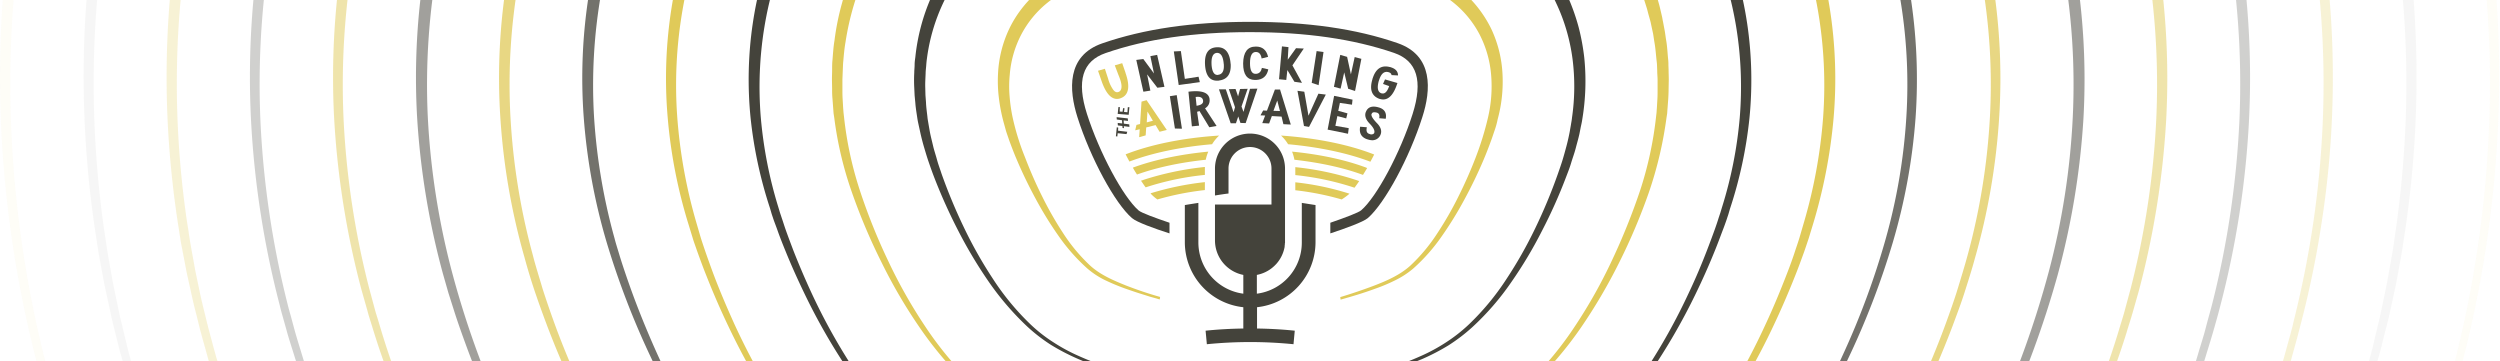 <svg id="uta_logo" xmlns="http://www.w3.org/2000/svg" width="1385" viewBox="0 585 1385 200"><defs><style>.cls-1{opacity:0.05;}.cls-2,.cls-4,.cls-5{fill:#44433b;}.cls-3{opacity:0.25;}.cls-4,.cls-7{opacity:0.5;}.cls-4,.cls-5{isolation:isolate;}.cls-5,.cls-8{opacity:0.75;}.cls-6{fill:#e0ca59;}</style></defs><g class="cls-1"><path class="cls-2" d="M694,676.2c-10.3,0-20.5-.2-30.8-.5s-20.5-1-30.7-1.8c-20.4-1.8-40.8-4.5-61-8.1s-40.2-8.2-60-13.6c-4.9-1.3-9.9-2.8-14.8-4.2s-9.8-2.9-14.7-4.5c-9.7-3.2-19.5-6.5-29.1-10l-7.2-2.6-7.2-2.8c-4.8-1.8-9.5-3.8-14.3-5.7s-9.4-4-14.2-6-9.3-4.3-14-6.4a553.36,553.36,0,0,1-54-29.5A518,518,0,0,1,291.7,545c-2-1.6-4.1-3.1-6-4.8l-5.9-4.9-5.9-4.9c-2-1.6-3.9-3.4-5.8-5.1l-5.8-5.1-5.7-5.2c-3.8-3.5-7.5-7.1-11.1-10.6a609.89,609.89,0,0,1-78.6-94.8c-11.5-17-22.3-34.6-32.2-52.6s-19.1-36.5-27.5-55.2-16.1-37.9-23-57.3l-2.5-7.3-2.5-7.3c-1.6-4.9-3.1-9.8-4.6-14.7s-2.9-9.9-4.3-14.8L68.2,193c-.7-2.5-1.3-5-1.9-7.5L64.4,178l-.9-3.8-.8-3.8c-1.1-5-2.2-10.1-3.3-15.1l-2.8-15.2c-.9-5.1-1.6-10.2-2.4-15.3a577.48,577.48,0,0,1-5.8-61.7A561.9,561.9,0,0,1,57-60.4,567.85,567.85,0,0,1,92.5-179.2a554.3,554.3,0,0,1,27.2-55.9l7.7-13.5,1.9-3.4,2.1-3.3,4.1-6.6c2.8-4.4,5.5-8.8,8.3-13.2l8.9-12.8c5.8-8.6,12.3-16.7,18.6-25l2.4-3.1,1.2-1.5,1.3-1.5,5-5.9,10-11.9c3.4-3.9,7-7.6,10.5-11.5L207-354l2.7-2.9c.9-.9,1.8-1.8,2.8-2.7l11.1-10.9c1.9-1.8,3.7-3.6,5.6-5.4l5.8-5.2a588.48,588.48,0,0,1,100.6-73.3l13.7-7.4c4.6-2.4,9.1-5.1,13.8-7.2l14-6.8,3.5-1.7c1.2-.6,2.3-1.1,3.5-1.6l7.2-3.1,14.3-6.2,1.8-.8,1.8-.7,3.6-1.4,7.3-2.7,7.3-2.7c2.4-.9,4.9-1.9,7.3-2.7,4.9-1.6,9.8-3.3,14.8-4.9a751.36,751.36,0,0,1,121.1-28,869.4,869.4,0,0,1,123.8-8.8,855.11,855.11,0,0,1,123.8,8.9,747.73,747.73,0,0,1,121,28c4.9,1.6,9.8,3.3,14.8,4.9,1.2.4,2.5.8,3.7,1.3l3.7,1.4,7.3,2.7,7.3,2.7c2.4.9,4.9,1.8,7.3,2.8l14.3,6.2,7.2,3.1c2.4,1,4.7,2.2,7,3.4l14,6.8,3.5,1.7c1.2.6,2.3,1.2,3.4,1.8l6.9,3.7,13.7,7.4A583.83,583.83,0,0,1,1153.8-381l5.8,5.2,5.6,5.4,11.1,10.9c.9.9,1.9,1.8,2.8,2.8l2.6,2.9,5.3,5.7,5.3,5.7,2.6,2.9c.9,1,1.8,1.9,2.6,2.9l10,11.9,5,6c.9,1,1.6,2,2.4,3l2.4,3.1c6.3,8.3,12.8,16.4,18.5,25l8.9,12.8,8.3,13.2,4.1,6.6,2.1,3.3,1.9,3.4,7.7,13.5c1.3,2.3,2.6,4.5,3.8,6.8l3.6,6.9c1.2,2.3,2.3,4.6,3.5,6.9s2.3,4.6,3.4,7l3.3,7c1.1,2.3,2.2,4.7,3.2,7.1,2.2,4.7,4.2,9.5,6.2,14.2a598.61,598.61,0,0,1,21,58.5A541.63,541.63,0,0,1,1331.3-60a561.9,561.9,0,0,1,8.6,123.5,582.39,582.39,0,0,1-5.8,61.7c-.8,5.1-1.5,10.2-2.4,15.3l-2.8,15.2-3.3,15.1q-.75,3.75-1.8,7.5l-1.9,7.5c-.6,2.5-1.2,5-1.9,7.5l-2.1,7.4c-1.4,5-2.7,9.9-4.3,14.8s-3,9.9-4.6,14.7-3.3,9.8-5,14.6q-10.35,29.1-23,57.3t-27.5,55.2c-10,18-20.7,35.6-32.3,52.6a620.22,620.22,0,0,1-78.7,94.7c-3.7,3.6-7.3,7.2-11.2,10.6l-5.7,5.2-5.8,5.1c-1.9,1.7-3.8,3.4-5.8,5.1l-5.9,4.9-5.9,4.9-6,4.8a556.58,556.58,0,0,1-50.4,35.5,543.56,543.56,0,0,1-54.1,29.5c-18.6,8.8-37.6,16.5-56.9,23.5-9.6,3.5-19.4,6.8-29.1,10-9.8,3-19.6,6.1-29.5,8.8q-29.7,8.1-60,13.7A683.22,683.22,0,0,1,694,676.2Zm0-1a667.12,667.12,0,0,0,122.2-10.5c20.1-3.7,40.1-8.3,59.8-13.7,9.9-2.7,19.7-5.7,29.4-8.8s19.4-6.5,29-10c19.2-7,38.2-14.8,56.7-23.6a530.73,530.73,0,0,0,53.8-29.6,565,565,0,0,0,50-35.5c2-1.6,4-3.1,6-4.8l5.9-4.9,5.9-4.9c2-1.6,3.8-3.4,5.8-5.1l5.7-5.1,5.6-5.2c3.8-3.5,7.4-7.1,11.1-10.6a598.58,598.58,0,0,0,77.8-94.7c11.4-17,22-34.6,31.8-52.5s18.8-36.4,27-55.1,15.8-37.8,22.5-57.1c1.7-4.8,3.3-9.7,4.9-14.6s3-9.8,4.5-14.7,2.8-9.8,4.2-14.8l2-7.4c.7-2.5,1.2-5,1.8-7.5l1.8-7.5c.6-2.5,1.2-5,1.7-7.5l3.1-15,2.7-15.1c.9-5,1.5-10.1,2.3-15.2a597.41,597.41,0,0,0,5.4-61.1,555.35,555.35,0,0,0-24-181.8,583,583,0,0,0-21.1-57.6c-2.1-4.7-4.1-9.4-6.2-14-1.1-2.3-2.1-4.7-3.2-7l-3.3-6.9c-1.1-2.3-2.3-4.6-3.4-6.9s-2.3-4.6-3.5-6.8l-3.6-6.8c-1.2-2.2-2.5-4.4-3.8-6.7l-7.6-13.3-1.9-3.3c-.7-1.1-1.4-2.2-2.1-3.2l-4.1-6.5-8.3-12.9-8.8-12.5c-5.7-8.5-12.2-16.4-18.4-24.5l-2.4-3-2.4-3-5-5.8-10-11.7a34.46,34.46,0,0,0-2.6-2.8l-2.6-2.8-5.3-5.6-5.3-5.6-2.6-2.8-2.7-2.7-11-10.7-5.5-5.3-5.7-5.1a574.2,574.2,0,0,0-99.3-71.8l-13.5-7.3-6.8-3.6c-1.1-.6-2.2-1.2-3.4-1.8l-3.5-1.7-13.8-6.6c-2.3-1.1-4.6-2.3-6.9-3.3l-7.1-3-14.1-6c-2.3-1.1-4.8-1.9-7.2-2.8l-7.2-2.7-7.2-2.7-3.6-1.3c-1.2-.5-2.4-.9-3.6-1.3-4.9-1.6-9.7-3.3-14.6-4.8a741.81,741.81,0,0,0-119.5-27.5,880.4,880.4,0,0,0-244.8-.1,739.1,739.1,0,0,0-119.5,27.4c-4.9,1.6-9.7,3.2-14.6,4.8-2.4.8-4.8,1.7-7.2,2.6l-7.2,2.7-7.2,2.7-3.6,1.3-1.8.7-1.8.7-14.1,6-7.1,3c-1.2.5-2.3,1-3.5,1.6l-3.5,1.7L367-461c-4.7,2.1-9.1,4.7-13.6,7.1l-13.5,7.3a579,579,0,0,0-99.3,71.7l-5.7,5.1c-1.9,1.8-3.7,3.6-5.5,5.3l-11,10.7-2.7,2.7-2.6,2.8-5.2,5.6c-3.5,3.7-7,7.4-10.5,11.2l-10,11.7-5,5.8-1.2,1.5L180-311l-2.4,3c-6.2,8.1-12.7,16-18.4,24.5L150.4-271c-2.8,4.3-5.5,8.6-8.3,12.9l-4.1,6.5-2.1,3.2-1.9,3.3-7.6,13.3a530,530,0,0,0-27.2,55,552.16,552.16,0,0,0-36,117.3A556.36,556.36,0,0,0,53.8,62.7a592.33,592.33,0,0,0,5.3,61.1c.8,5.1,1.5,10.1,2.3,15.2l2.7,15.1c1,5,2.1,10,3.1,15l.8,3.8.9,3.7,1.8,7.5,1.8,7.5,2,7.4c1.4,4.9,2.6,9.9,4.2,14.8s2.9,9.8,4.5,14.7l2.4,7.3,2.5,7.3c6.7,19.3,14.3,38.4,22.5,57.1s17.2,37.2,27,55.1,20.4,35.5,31.7,52.6,23.5,33.5,36.5,49.4c1.6,2,3.2,4,4.9,5.9l5,5.9c3.3,3.9,6.8,7.7,10.2,11.5s6.9,7.5,10.5,11.2l5.4,5.5,2.7,2.7,2.7,2.7c3.7,3.6,7.3,7.2,11.1,10.6l5.6,5.2,5.7,5.1c1.9,1.7,3.8,3.4,5.8,5.1l5.9,4.9,5.9,4.9c1.9,1.7,4,3.2,6,4.8a546,546,0,0,0,50,35.6A520.17,520.17,0,0,0,397,608.5c18.5,8.8,37.4,16.6,56.7,23.7,9.6,3.5,19.3,6.8,29,10q7.35,2.4,14.7,4.5c4.9,1.4,9.8,2.9,14.8,4.2q29.55,8.1,59.9,13.7c20.1,3.7,40.5,6.4,60.9,8.2,10.2.8,20.4,1.5,30.7,1.9C673.5,675,683.7,675.2,694,675.2Z" transform="translate(-1.6 587.2)"/></g><g class="cls-3"><path class="cls-2" d="M694,584.2c-8.7,0-17.5-.1-26.2-.4s-17.5-.9-26.2-1.5c-17.4-1.4-34.8-3.7-52-6.8s-34.3-6.9-51.2-11.4c-4.2-1.1-8.4-2.3-12.6-3.5s-8.4-2.4-12.6-3.7-8.3-2.7-12.5-4.1-8.3-2.8-12.4-4.3L476,544l-6.1-2.3-6.1-2.5c-4.1-1.6-8.1-3.3-12.1-5.1s-8-3.6-12-5.4a447,447,0,0,1-46.3-24.8,443.53,443.53,0,0,1-43.2-30l-5.2-4-5.1-4.2c-3.4-2.8-6.8-5.6-10-8.5l-4.9-4.3-4.8-4.5-4.8-4.5-4.7-4.6a525.06,525.06,0,0,1-67.2-80.8,620.7,620.7,0,0,1-51.2-91.9c-7.2-16-13.9-32.3-19.9-48.8-3-8.3-5.8-16.6-8.4-25-1.3-4.2-2.7-8.4-3.8-12.6l-1.8-6.4c-.6-2.1-1.2-4.2-1.7-6.4A511.09,511.09,0,0,1,140.6,63.1a473,473,0,0,1,6.8-105.6,480.34,480.34,0,0,1,30.1-101.6,467.19,467.19,0,0,1,23.3-47.7l6.5-11.6c2.3-3.8,4.7-7.5,7-11.3l3.5-5.6,1.8-2.8c.6-.9,1.3-1.8,1.9-2.7l7.6-10.9A463.86,463.86,0,0,1,300-315.9l5-4.4,2.5-2.2c.8-.7,1.7-1.4,2.6-2.1l10.3-8.4c1.7-1.4,3.4-2.8,5.2-4.2l5.4-4,10.7-7.9,1.3-1,1.4-.9,2.8-1.9,5.5-3.7,5.5-3.7,2.8-1.9c.9-.6,1.9-1.2,2.8-1.8l11.4-6.9c1.9-1.1,3.8-2.3,5.7-3.4l5.9-3.2,11.7-6.4c1.9-1.1,4-2,6-3l6-2.9,6-2.9c2-1,4-2,6-2.8l12.3-5.3,6.1-2.6c2.1-.8,4.2-1.6,6.2-2.4l12.5-4.7,3.1-1.2,3.1-1.1,6.3-2.1c4.2-1.4,8.4-2.7,12.7-4a670.2,670.2,0,0,1,103.6-22.9,765.45,765.45,0,0,1,105.8-7.1A781.43,781.43,0,0,1,800-441.7a665.36,665.36,0,0,1,103.6,23c67.9,20.6,131.9,55.5,184.7,103.1a460.19,460.19,0,0,1,70.8,79.3l7.6,10.9c.6.9,1.3,1.8,1.9,2.7l1.8,2.8,3.5,5.6,3.5,5.6,1.8,2.8a27.55,27.55,0,0,1,1.7,2.9l6.5,11.6a447.25,447.25,0,0,1,23.3,47.7,487.32,487.32,0,0,1,17.9,50,460.13,460.13,0,0,1,12.2,51.6,473,473,0,0,1,6.8,105.6,509,509,0,0,1-16.1,104.3c-1.1,4.3-2.3,8.5-3.5,12.7s-2.5,8.4-3.8,12.6c-2.5,8.4-5.4,16.7-8.4,25q-9,24.75-19.9,48.8a612.33,612.33,0,0,1-51.3,91.9,524.93,524.93,0,0,1-67.3,80.7l-4.7,4.6-4.8,4.5c-1.6,1.5-3.2,3-4.8,4.4l-4.9,4.3c-3.3,2.9-6.7,5.7-10,8.5L1043,470l-5.2,4a461.72,461.72,0,0,1-43.2,30,478.43,478.43,0,0,1-46.3,24.8c-15.9,7.4-32.2,13.9-48.6,19.8a620.57,620.57,0,0,1-101.3,27.2A598.59,598.59,0,0,1,694,584.2Zm0-1a579,579,0,0,0,104.3-8.7,617.45,617.45,0,0,0,101-27.3c16.4-5.9,32.6-12.4,48.4-19.9a443.32,443.32,0,0,0,46-24.9,439,439,0,0,0,42.8-30.1l5.1-4,5-4.2c3.3-2.8,6.7-5.6,10-8.5l4.9-4.3,4.8-4.5,4.8-4.5,4.7-4.6a514.38,514.38,0,0,0,66.4-80.8,609.68,609.68,0,0,0,50.3-91.8q10.65-24,19.4-48.6c2.9-8.2,5.7-16.5,8.1-24.9,1.3-4.2,2.6-8.3,3.7-12.6s2.3-8.4,3.4-12.6A508.11,508.11,0,0,0,1242.3,63a466.5,466.5,0,0,0-7.5-104.2A448.1,448.1,0,0,0,1222.3-92a472.46,472.46,0,0,0-18-49.1,433.82,433.82,0,0,0-23.3-46.8l-6.5-11.4a26.06,26.06,0,0,0-1.7-2.8l-1.8-2.8-3.5-5.5-3.5-5.5-1.8-2.8c-.6-.9-1.2-1.8-1.9-2.7l-7.5-10.7c-1.3-1.8-2.5-3.6-3.8-5.3l-4-5.2-8-10.3c-1.3-1.8-2.8-3.4-4.2-5l-4.3-5-4.3-5c-1.4-1.7-2.8-3.3-4.3-4.9l-9-9.5-4.5-4.8-4.7-4.6-9.4-9.1c-1.5-1.6-3.2-2.9-4.8-4.4l-4.9-4.3-4.9-4.3c-1.6-1.4-3.2-2.9-5-4.2l-10.2-8.2-5.1-4.1-5.3-3.9-10.6-7.7c-1.7-1.3-3.6-2.5-5.4-3.7l-5.5-3.6-5.5-3.6c-1.8-1.2-3.6-2.4-5.5-3.5l-11.2-6.7-5.6-3.4-5.8-3.1-11.5-6.2c-1.9-1.1-3.9-2-5.8-2.9l-5.9-2.8-5.9-2.8c-2-.9-3.9-1.9-5.9-2.8l-12-5.1c-16.1-6.7-32.6-12.5-49.3-17.6a660.93,660.93,0,0,0-102.2-22.5,793.26,793.26,0,0,0-208.8,0,660.67,660.67,0,0,0-102.2,22.4c-16.7,5.1-33.2,10.9-49.3,17.6l-12,5.1c-2,.8-4,1.8-5.9,2.7l-5.9,2.8-5.9,2.8c-2,1-4,1.8-5.9,2.9l-11.5,6.2-5.8,3.1c-1.9,1.1-3.7,2.2-5.6,3.3l-11.2,6.7c-.9.6-1.9,1.1-2.8,1.7l-2.7,1.8-5.5,3.6-5.5,3.6-2.7,1.8-1.4.9-1.3,1L336-334.5l-5.3,3.9c-1.7,1.3-3.4,2.7-5.1,4.1l-10.2,8.2c-.8.7-1.7,1.3-2.5,2.1l-2.4,2.2-4.9,4.3a464.72,464.72,0,0,0-70.2,77.4l-7.5,10.7c-.6.9-1.3,1.8-1.9,2.7l-1.8,2.8-3.5,5.5c-2.3,3.7-4.7,7.3-7,11.1l-6.5,11.4a433.82,433.82,0,0,0-23.3,46.8,472.54,472.54,0,0,0-30.5,99.9,466.57,466.57,0,0,0-7.6,104.2,508,508,0,0,0,15.1,103.4c.5,2.1,1.1,4.2,1.7,6.3l1.7,6.3c1.1,4.2,2.4,8.4,3.7,12.6q3.75,12.6,8.1,24.9,8.7,24.75,19.4,48.6a610,610,0,0,0,50.2,91.8A513.76,513.76,0,0,0,312,437.5l4.7,4.6,4.8,4.5,4.8,4.5,4.9,4.3c3.2,2.9,6.6,5.7,9.9,8.5l5,4.2,5.1,4A470.41,470.41,0,0,0,394,502.2a443.32,443.32,0,0,0,46,24.9c15.8,7.4,32,14,48.4,19.9,4.1,1.5,8.2,2.9,12.4,4.3s8.3,2.8,12.4,4.1,8.3,2.5,12.5,3.8,8.4,2.5,12.6,3.5q25.35,6.9,51.1,11.5t51.9,6.9c8.7.7,17.4,1.3,26.1,1.6C676.5,583,685.2,583.2,694,583.2Z" transform="translate(-1.6 587.2)"/></g><path class="cls-4" d="M694,492.2c-7.2,0-14.5-.1-21.7-.3s-14.5-.7-21.7-1.2c-14.4-1.1-28.8-3-43.1-5.5s-28.4-5.6-42.4-9.2c-7-1.8-14-3.8-20.9-5.9-3.5-1-6.9-2.2-10.3-3.3s-6.9-2.3-10.3-3.5-6.8-2.4-10.2-3.7-6.8-2.5-10.1-3.9-6.7-2.7-10.1-4.1l-5-2.1c-1.7-.7-3.3-1.5-5-2.2a382.07,382.07,0,0,1-38.6-20.1,351,351,0,0,1-36-24.5c-2.9-2.2-5.8-4.4-8.5-6.8l-4.2-3.5c-1.4-1.2-2.8-2.3-4.2-3.5-2.7-2.4-5.5-4.8-8.1-7.3l-4-3.7-3.9-3.8a407.76,407.76,0,0,1-29.6-32q-14-16.8-26.2-34.8a529.32,529.32,0,0,1-42.6-76c-6.1-13.2-11.7-26.6-16.8-40.3-2.5-6.8-5-13.7-7.2-20.6L250,160l-3-10.5a427.17,427.17,0,0,1-14.3-86.4A383.83,383.83,0,0,1,262.5-109c2.8-6.8,5.9-13.5,9.1-20.1s6.7-13.1,10.3-19.5l2.7-4.8c.9-1.6,1.8-3.2,2.8-4.8l5.9-9.4,2.9-4.7,3.1-4.5,6.3-9.1A387.66,387.66,0,0,1,365.2-251l2.1-1.8,2.1-1.7,4.3-3.5,4.3-3.5,2.1-1.7a18.39,18.39,0,0,1,2.2-1.7l8.9-6.6,4.5-3.3,4.6-3.1,9.2-6.2a45.69,45.69,0,0,1,4.7-2.9l4.7-2.9,4.7-2.9,2.4-1.4,2.4-1.3,9.7-5.3c1.6-.9,3.2-1.8,4.9-2.6l5-2.4,10-4.8c3.4-1.5,6.8-2.9,10.2-4.4s6.8-3,10.2-4.2c6.9-2.6,13.8-5.4,20.8-7.6l5.2-1.7,5.3-1.6c3.5-1.1,7-2.2,10.6-3.2a576.12,576.12,0,0,1,86.2-17.9,683.47,683.47,0,0,1,175.4.1,564.13,564.13,0,0,1,86.2,18c3.5,1,7,2.1,10.6,3.2l5.3,1.6,5.2,1.8,5.2,1.8c1.7.6,3.5,1.3,5.2,1.9l10.4,3.9,2.6,1a18.89,18.89,0,0,1,2.5,1.1l5.1,2.2c3.4,1.5,6.8,2.9,10.2,4.4l10,4.8,5,2.4c1.7.8,3.3,1.7,4.9,2.6l9.7,5.3c1.6.9,3.2,1.8,4.8,2.8l4.7,2.9,4.7,2.9c1.6,1,3.2,1.9,4.7,2.9l9.2,6.2c1.5,1,3.1,2,4.6,3.1l4.5,3.3,8.9,6.6c2.9,2.3,5.7,4.6,8.6,7l4.3,3.5,2.1,1.8,2.1,1.8c5.5,4.9,11.1,9.7,16.3,15,2.6,2.6,5.3,5.2,7.9,7.8l7.5,8.1,3.7,4.1c1.3,1.4,2.4,2.8,3.6,4.2l7.1,8.5,1.8,2.1,1.7,2.2,3.4,4.4,3.4,4.4c1.1,1.5,2.3,2.9,3.3,4.4l6.3,9.1,3.1,4.6,2.9,4.7,5.9,9.4c1.9,3.2,3.6,6.4,5.5,9.6a371.81,371.81,0,0,1,19.4,39.6,389.26,389.26,0,0,1,24.8,84.4,383.93,383.93,0,0,1,5,87.6,428.33,428.33,0,0,1-14.3,86.4,535.49,535.49,0,0,1-30.2,81.9,529.92,529.92,0,0,1-42.7,76q-12.3,18-26.2,34.8a426.36,426.36,0,0,1-29.6,32l-3.9,3.8-4,3.7c-2.6,2.5-5.4,4.8-8.1,7.3-5.5,4.7-11.1,9.4-16.9,13.8a367.81,367.81,0,0,1-36,24.5,403.69,403.69,0,0,1-38.6,20.1c-6.6,3-13.3,5.8-20,8.4-3.4,1.3-6.8,2.6-10.1,3.9s-6.8,2.5-10.2,3.7c-13.7,4.8-27.5,9.1-41.5,12.8s-28.2,6.8-42.5,9.2A622.61,622.61,0,0,1,694,492.2Zm0-1a499.13,499.13,0,0,0,86.3-7c14.2-2.5,28.4-5.6,42.3-9.3s27.8-8.1,41.4-12.9c27.3-9.5,53.8-21.3,78.5-36.3a381.88,381.88,0,0,0,35.7-24.5c5.7-4.4,11.2-9.1,16.7-13.8,2.7-2.4,5.4-4.8,8-7.3l4-3.7,3.9-3.8a418.79,418.79,0,0,0,54.9-66.8,517.77,517.77,0,0,0,41.7-75.9,527.71,527.71,0,0,0,29.2-81.5A411.56,411.56,0,0,0,1149.9,63a377.94,377.94,0,0,0-30.8-168.9,377.84,377.84,0,0,0-19.4-38.7c-1.8-3.1-3.5-6.3-5.4-9.4l-5.8-9.1-2.9-4.6-3.1-4.4-6.2-8.8c-1-1.5-2.2-2.9-3.3-4.3l-3.3-4.3-3.3-4.3-1.7-2.1c-.6-.7-1.2-1.4-1.7-2.1l-7-8.2c-1.2-1.4-2.3-2.8-3.6-4.1l-3.7-3.9-7.4-7.9-7.8-7.5c-5.1-5.1-10.6-9.8-16-14.6l-2-1.8c-.7-.6-1.4-1.1-2.1-1.7l-4.2-3.4c-2.8-2.2-5.6-4.6-8.5-6.7l-8.7-6.4-4.4-3.2-4.5-3-9-6c-1.5-1-3.1-1.9-4.6-2.8l-4.6-2.8-4.6-2.8c-1.5-.9-3.1-1.9-4.7-2.7l-9.5-5.1c-25.5-13.6-52.7-23.6-80.4-31.6a554.81,554.81,0,0,0-84.8-17.5,674.88,674.88,0,0,0-86.4-5.4,692.25,692.25,0,0,0-86.4,5.3,572,572,0,0,0-84.8,17.4c-3.5,1-6.9,2-10.4,3.1l-5.2,1.6-5.1,1.7c-6.9,2.2-13.6,4.8-20.4,7.3-3.4,1.2-6.7,2.7-10,4.1s-6.7,2.8-10,4.2l-9.8,4.7-4.9,2.3c-1.6.8-3.2,1.7-4.8,2.5l-9.5,5.1-2.4,1.3-2.3,1.4-4.6,2.8-4.6,2.8c-1.5.9-3.1,1.8-4.6,2.8l-9,6-4.5,3-4.4,3.2-8.7,6.4c-.7.5-1.5,1.1-2.1,1.6l-2.1,1.7-4.2,3.4-4.2,3.4-2.1,1.7-2,1.8c-5.4,4.8-10.9,9.4-16,14.6l-7.8,7.5-7.4,7.9-3.7,3.9c-1.3,1.3-2.4,2.7-3.6,4.1l-7,8.2-1.8,2.1-1.7,2.1-3.3,4.3-3.3,4.3c-1.1,1.4-2.3,2.8-3.3,4.3l-6.2,8.8-3.1,4.4-2.9,4.6-5.8,9.1c-1,1.5-1.8,3.1-2.8,4.7l-2.7,4.7c-3.6,6.2-7.1,12.6-10.3,19s-6.3,13-9.1,19.6a378.9,378.9,0,0,0-31,168.9,419.29,419.29,0,0,0,13.3,85.5,513.9,513.9,0,0,0,29.2,81.5,523,523,0,0,0,41.7,75.9,424,424,0,0,0,54.9,66.9l3.9,3.8,4,3.7c2.6,2.5,5.3,4.9,8,7.3,1.3,1.2,2.7,2.4,4.1,3.5l4.1,3.5c2.7,2.4,5.6,4.5,8.4,6.8a364.55,364.55,0,0,0,35.7,24.6c24.7,15,51.2,26.8,78.5,36.3,3.4,1.2,6.8,2.4,10.3,3.5s6.8,2.3,10.3,3.4c6.9,2,13.9,4.1,20.9,5.9q21,5.55,42.3,9.3c14.2,2.5,28.6,4.4,43,5.5,7.2.6,14.4,1,21.6,1.3C679.5,491,686.8,491.2,694,491.2Z" transform="translate(-1.6 587.2)"/><path class="cls-5" d="M694,400.1a403,403,0,0,1-68.5-5.3A425.68,425.68,0,0,1,558.8,378c-2.7-.9-5.4-1.9-8.1-2.8l-8.1-3c-2.7-1-5.3-2.1-8-3.1s-5.3-2.2-8-3.3a294.87,294.87,0,0,1-30.8-15.4A271.29,271.29,0,0,1,440.7,309a330.37,330.37,0,0,1-23.5-25.3c-7.4-8.9-14.3-18.1-20.8-27.6A428.45,428.45,0,0,1,362.3,196a450.68,450.68,0,0,1-24.8-64.6A329.71,329.71,0,0,1,325,63,294.94,294.94,0,0,1,347.5-73.9c2.3-5.4,4.7-10.7,7.3-16,1.3-2.6,2.6-5.2,4-7.8l4.3-7.7,2.2-3.8,2.3-3.7,4.7-7.5c1.6-2.5,3.3-4.8,5-7.3s3.3-4.9,5.1-7.2a288.78,288.78,0,0,1,48.4-51l6.8-5.6,7.1-5.3,3.5-2.6c1.2-.9,2.4-1.7,3.6-2.5l7.3-4.9c2.5-1.6,5-3.1,7.5-4.6s5-3.1,7.6-4.5l7.7-4.2,1.9-1.1,2-1,4-1.9a319.21,319.21,0,0,1,32.5-13.7c11-3.9,22.2-7.3,33.5-10.3,45.1-12,91.9-17.1,138.3-17.1,11.6.1,23.2.4,34.8,1s23.2,1.7,34.8,3.1,23.1,3.2,34.5,5.3,22.8,4.7,34.1,7.8,22.4,6.5,33.4,10.4l8.3,3.1,4.1,1.6c1.4.6,2.7,1.2,4.1,1.7l8.1,3.5c2.7,1.2,5.3,2.6,8,3.8,5.3,2.5,10.5,5.4,15.6,8.2l1.9,1.1a18.58,18.58,0,0,0,1.9,1.1l3.8,2.3,3.8,2.3c1.3.8,2.5,1.5,3.7,2.3l7.3,4.9c1.2.8,2.5,1.6,3.6,2.5l3.5,2.6,7.1,5.3,6.8,5.6,3.4,2.8L964-180l6.6,5.9c2.1,2,4.2,4.1,6.3,6.2s4.2,4.1,6.2,6.3l6,6.5c1,1.1,1.9,2.2,2.9,3.3l2.8,3.4,2.8,3.4,1.4,1.7,1.3,1.8,5.3,7c1.8,2.3,3.4,4.8,5.1,7.2s3.4,4.8,5,7.3l4.6,7.5c.8,1.2,1.6,2.5,2.3,3.7l2.1,3.8,4.3,7.7c1.4,2.6,2.7,5.2,4,7.8,2.6,5.2,5,10.6,7.3,16a292,292,0,0,1,19.4,67.2,301.29,301.29,0,0,1,3.1,69.7,329.71,329.71,0,0,1-12.5,68.4,441.78,441.78,0,0,1-24.8,64.6,418.24,418.24,0,0,1-34.2,60c-6.5,9.5-13.5,18.7-20.9,27.6a330.37,330.37,0,0,1-23.5,25.3,274.54,274.54,0,0,1-55.1,41.3,295.64,295.64,0,0,1-30.9,15.3c-10.6,4.5-21.3,8.5-32.2,12.2A412.53,412.53,0,0,1,762,395,403.39,403.39,0,0,1,694,400.1Zm0-1a421.23,421.23,0,0,0,68.3-5.3,419.91,419.91,0,0,0,66.4-17c10.8-3.7,21.5-7.8,32-12.3A292.59,292.59,0,0,0,891.3,349a274.34,274.34,0,0,0,54.4-41.4,306.39,306.39,0,0,0,23.1-25.3c7.2-8.8,14-18.1,20.4-27.6a427.61,427.61,0,0,0,33.2-60,435.33,435.33,0,0,0,23.8-64.3,322.07,322.07,0,0,0,11.5-67.5,287.46,287.46,0,0,0-23.6-133.7c-2.3-5.2-4.7-10.4-7.3-15.5-1.3-2.6-2.6-5.1-4-7.6l-4.3-7.4-2.1-3.7c-.7-1.2-1.5-2.4-2.3-3.6l-4.6-7.2c-1.6-2.4-3.3-4.7-4.9-7s-3.2-4.7-5-6.9l-5.3-6.8-1.3-1.7-1.4-1.6-2.8-3.3-2.8-3.3c-.9-1.1-1.8-2.2-2.8-3.2l-5.9-6.2c-1.9-2.1-4-4.1-6-6.1s-4.1-4-6.2-5.9l-6.4-5.7-3.2-2.8-3.3-2.7-6.7-5.4-6.9-5.1-3.5-2.5c-1.1-.8-2.4-1.6-3.6-2.4l-7.1-4.7c-1.2-.8-2.4-1.5-3.6-2.2l-3.7-2.2-3.7-2.2c-.6-.4-1.2-.7-1.8-1.1l-1.9-1c-5-2.7-10-5.5-15.2-7.9-2.6-1.2-5.1-2.5-7.7-3.7l-7.9-3.3c-1.3-.6-2.6-1.1-3.9-1.7l-4-1.5-8-3c-10.8-3.7-21.8-7-32.8-10s-22.2-5.4-33.4-7.5-22.5-3.8-33.9-5.1-22.8-2.3-34.2-2.9-22.9-.9-34.3-.9-22.9.3-34.3.9-22.8,1.6-34.2,2.9-22.7,3.1-33.9,5.1c-2.8.6-5.6,1-8.4,1.6l-8.4,1.8-8.3,2c-2.8.6-5.5,1.4-8.3,2.1-11.1,2.9-22,6.2-32.8,9.9a300.29,300.29,0,0,0-31.6,13.1l-3.9,1.9-1.9.9-1.9,1L479-208c-2.5,1.3-5,2.8-7.4,4.3s-4.9,2.9-7.3,4.4l-7.1,4.7-3.6,2.4-3.5,2.5-6.9,5.1-6.7,5.4A286.72,286.72,0,0,0,389-130.1c-1.8,2.2-3.4,4.6-5.1,6.9s-3.3,4.6-4.9,7l-4.6,7.2-2.3,3.6-2.1,3.7-4.3,7.4c-1.4,2.5-2.7,5-4,7.6-2.6,5.1-5,10.3-7.3,15.5A282.17,282.17,0,0,0,334.6-5.8a294.87,294.87,0,0,0-3.9,68.3A328.54,328.54,0,0,0,342.1,130c.7,2.8,1.6,5.5,2.4,8.2s1.7,5.5,2.6,8.2q2.7,8.1,5.7,16.2c4,10.7,8.4,21.3,13.1,31.7a437.41,437.41,0,0,0,33.1,60c6.3,9.5,13.1,18.7,20.3,27.6a306.39,306.39,0,0,0,23.1,25.3,271.07,271.07,0,0,0,54.4,41.5,292.59,292.59,0,0,0,30.6,15.5c10.5,4.6,21.2,8.6,32,12.4a422.4,422.4,0,0,0,66.4,16.9A379,379,0,0,0,694,399.1Z" transform="translate(-1.6 587.2)"/><path class="cls-2" d="M694,308.1a307,307,0,0,1-50.6-3.7c-8.4-1.3-16.7-3-24.9-4.9s-16.4-4.1-24.5-6.8c-4-1.3-8-2.7-12-4.1-2-.7-4-1.4-6-2.2s-4-1.5-5.9-2.3A218.83,218.83,0,0,1,547,273.5a185.46,185.46,0,0,1-41.3-29.8,245.34,245.34,0,0,1-32.9-39,340.16,340.16,0,0,1-25.5-44.2c-3.7-7.7-7.2-15.4-10.4-23.3-1.6-3.9-3.2-7.9-4.6-11.9-.7-2-1.5-4-2.2-6l-1-3-.9-3.1a239.93,239.93,0,0,1-10.8-50.3C414,28.6,418.9-6.9,432.6-39a202.39,202.39,0,0,1,64-81.7c1.8-1.3,3.5-2.6,5.3-3.9l5.5-3.7a65.35,65.35,0,0,1,5.6-3.5c1.9-1.1,3.7-2.3,5.6-3.4,3.9-2.1,7.7-4.3,11.6-6.1l3-1.4c1-.5,2-1,3-1.4l6-2.6,1.5-.7,1.5-.6,3.1-1.2c2-.8,4.1-1.6,6.2-2.3l6.1-2.1,6.2-2c8.3-2.6,16.6-4.8,25-6.7,33.7-7.8,68.2-11,102.5-11.1,34.3.1,68.8,3.3,102.5,11.1,8.4,1.9,16.8,4.2,25,6.8l6.2,2,6.1,2.1c2,.7,4.1,1.5,6.2,2.3s4.1,1.5,6.1,2.4l6,2.6c2,.9,4,1.9,5.9,2.8,4,1.9,7.8,4.1,11.6,6.2,1.9,1.1,3.8,2.3,5.6,3.4l2.8,1.7,2.7,1.8,5.5,3.7,5.3,3.9a202.33,202.33,0,0,1,63.8,81.9c13.7,32.1,18.6,67.5,15.2,101.9A237.24,237.24,0,0,1,960,113.5l-.9,3.1-1,3c-.7,2-1.4,4-2.2,6-1.5,4-3,8-4.6,11.9-3.2,7.9-6.7,15.7-10.4,23.3a339.66,339.66,0,0,1-25.6,44.1,249.75,249.75,0,0,1-33,38.9,205.29,205.29,0,0,1-19.7,16.3,173.52,173.52,0,0,1-21.7,13.4A219.67,219.67,0,0,1,817.7,284c-7.9,3.1-15.9,5.9-23.9,8.5s-16.2,4.9-24.4,6.9-16.5,3.6-24.9,4.9-16.8,2.2-25.2,2.8A237.79,237.79,0,0,1,694,308.1Zm0-1c8.4,0,16.9-.2,25.3-.8s16.8-1.5,25.1-2.8,16.6-3,24.8-4.9,16.3-4.3,24.3-6.9c16-5.3,31.8-11.3,46.6-19.3a182,182,0,0,0,21.3-13.5,186.94,186.94,0,0,0,19.3-16.3,239.75,239.75,0,0,0,32.1-38.9,333.21,333.21,0,0,0,24.6-44.1c3.6-7.6,6.9-15.4,9.9-23.2,1.5-3.9,3-7.9,4.4-11.8.7-2,1.4-4,2-6l1-3,.9-3a232.45,232.45,0,0,0,9.8-49.4c2.8-33.5-2.5-67.8-16.3-98.5a195.87,195.87,0,0,0-62.4-77.8l-5.1-3.7-5.3-3.5c-.9-.6-1.7-1.2-2.6-1.7l-2.7-1.6c-1.8-1.1-3.6-2.2-5.4-3.2-3.7-2-7.4-4.1-11.2-5.8-1.9-.9-3.8-1.9-5.7-2.7l-5.8-2.5c-1.9-.9-3.9-1.5-5.9-2.3s-3.9-1.5-5.9-2.1l-6-2-6-1.9c-8.1-2.4-16.2-4.6-24.4-6.4C761.8-160,728.1-163,694.4-163s-67.5,3-100.3,10.4c-8.2,1.8-16.4,4-24.4,6.4s-16,5.1-23.8,8.2l-5.8,2.5c-1,.4-1.9.8-2.9,1.3l-2.8,1.4c-3.8,1.7-7.5,3.8-11.2,5.8-1.9,1-3.6,2.1-5.4,3.2s-3.6,2.1-5.4,3.3l-5.3,3.5c-1.7,1.2-3.4,2.5-5.1,3.7l-2.5,1.9-2.5,2-4.9,4-4.7,4.2c-.8.7-1.6,1.4-2.3,2.1l-2.3,2.2a187.48,187.48,0,0,0-17,18.6l-3.9,5c-1.3,1.7-2.5,3.4-3.7,5.1-2.5,3.4-4.7,7-6.9,10.5-1.1,1.8-2.1,3.6-3.2,5.5l-1.6,2.7c-.5.9-1,1.9-1.5,2.8-2,3.7-3.7,7.5-5.5,11.3-13.8,30.7-19.2,65-16.4,98.5a238.28,238.28,0,0,0,9.7,49.5l.9,3,1,3c.7,2,1.3,4,2,6,1.4,4,2.9,7.9,4.4,11.9,3.1,7.9,6.4,15.6,9.9,23.2a333.21,333.21,0,0,0,24.6,44.1,239,239,0,0,0,32,39,184.85,184.85,0,0,0,40.5,29.8c14.8,8,30.6,14.1,46.6,19.3,8,2.6,16.1,4.8,24.3,6.8s16.5,3.7,24.8,5A348.93,348.93,0,0,0,694,307.1Z" transform="translate(-1.6 587.2)"/><path class="cls-2" d="M694,216.1a222.11,222.11,0,0,1-32.6-2,233.52,233.52,0,0,1-32-6.8l-3.9-1.1-3.9-1.2c-2.6-.8-5.2-1.7-7.8-2.6-5.2-1.8-10.3-3.7-15.3-5.9a119.05,119.05,0,0,1-14.6-7.6,93.08,93.08,0,0,1-13.1-10.1,155.13,155.13,0,0,1-21.5-25,251.7,251.7,0,0,1-16.9-28.3,300.45,300.45,0,0,1-13.5-30.1c-1-2.6-1.9-5.2-2.8-7.8s-1.7-5.3-2.5-8-1.5-5.4-2.1-8.1l-.9-4.1c-.3-1.4-.6-2.7-.8-4.1-.4-2.8-.9-5.6-1.1-8.4l-.4-4.2-.2-4.2a80.33,80.33,0,0,1,0-8.5c0-1.4.2-2.8.2-4.3s.2-2.8.4-4.3a111,111,0,0,1,8.8-33.2A97.3,97.3,0,0,1,525.8-19a107.66,107.66,0,0,1,10.6-13.8,110,110,0,0,1,27-21.9,126.24,126.24,0,0,1,15.7-7.6c1.4-.5,2.7-1.1,4.1-1.5l4-1.4c2.6-.9,5.3-1.7,8-2.6a262.31,262.31,0,0,1,32.6-7.9,393,393,0,0,1,132.8.1c5.5,1,11,2.1,16.4,3.5s10.8,2.8,16.2,4.5c2.7.9,5.3,1.7,8,2.6l4,1.4,4.1,1.6A133.45,133.45,0,0,1,825-54.4l3.7,2.3c1.2.7,2.4,1.6,3.6,2.4s2.4,1.7,3.5,2.6,2.3,1.7,3.4,2.7a119.13,119.13,0,0,1,12.6,12,100.42,100.42,0,0,1,10.5,13.8,112.51,112.51,0,0,1,8.2,15.3A116.52,116.52,0,0,1,876.2,13a122.41,122.41,0,0,1,3.1,16.9,128.18,128.18,0,0,1-1.1,33.9c-.2,1.4-.5,2.8-.8,4.1l-.8,4.1c-.6,2.7-1.4,5.4-2.1,8.1s-1.7,5.3-2.5,8-1.8,5.2-2.8,7.8A279.38,279.38,0,0,1,855.7,126a236.33,236.33,0,0,1-16.9,28.2,146.29,146.29,0,0,1-21.6,24.9,96.56,96.56,0,0,1-13.1,10,119.05,119.05,0,0,1-14.6,7.6,305.38,305.38,0,0,1-30.9,10.8,219.22,219.22,0,0,1-32,6.7A222,222,0,0,1,694,216.1Zm0-1a250.53,250.53,0,0,0,32.4-2,203.72,203.72,0,0,0,31.7-6.9c5.2-1.5,10.3-3.3,15.4-5.1s10.2-3.8,15.1-6a97.46,97.46,0,0,0,14.2-7.7,87.31,87.31,0,0,0,12.7-10,140.62,140.62,0,0,0,20.6-24.9,237.66,237.66,0,0,0,16-28.2,291.76,291.76,0,0,0,12.5-30c.9-2.6,1.8-5.1,2.6-7.7s1.5-5.2,2.2-7.8,1.3-5.3,1.8-7.9l.7-4c.2-1.3.5-2.7.6-4a120.48,120.48,0,0,0,.3-32.3,105.55,105.55,0,0,0-3.3-15.8A101.79,101.79,0,0,0,863.8-.3c-9-19.6-24.7-35.9-43.4-46.5a113.73,113.73,0,0,0-14.6-6.8L802-55l-3.9-1.3c-2.6-.9-5.2-1.6-7.8-2.4A314.16,314.16,0,0,0,758.7-66,378.2,378.2,0,0,0,694-71.2a388.5,388.5,0,0,0-64.7,5.1,308,308,0,0,0-31.6,7.3c-2.6.8-5.2,1.5-7.8,2.4L586-55.1c-1.3.4-2.5.9-3.8,1.4a113.73,113.73,0,0,0-14.6,6.8,103.22,103.22,0,0,0-52.5,77.3c-.2,1.3-.3,2.7-.4,4s-.3,2.7-.3,4c-.1,2.7-.3,5.4-.2,8.1l.1,4,.3,4c.1,2.7.5,5.4.8,8.1.1,1.3.4,2.7.6,4l.7,4c.5,2.7,1.2,5.3,1.8,7.9s1.5,5.2,2.2,7.8,1.7,5.2,2.5,7.7a301.34,301.34,0,0,0,12.5,30,238.93,238.93,0,0,0,16,28.3,141.29,141.29,0,0,0,20.6,25,82.24,82.24,0,0,0,12.7,10,97.46,97.46,0,0,0,14.2,7.7c4.9,2.2,10,4.2,15.1,6,2.6.9,5.1,1.8,7.7,2.7,1.3.4,2.6.9,3.9,1.3l3.9,1.1a229.67,229.67,0,0,0,31.7,6.9A220.84,220.84,0,0,0,694,215.1Z" transform="translate(-1.6 587.2)"/><g class="cls-1"><path class="cls-6" d="M694,722.2q-16.5,0-33-.6c-11-.4-22-1.1-33-2-21.9-1.9-43.8-4.8-65.4-8.8s-43.1-8.9-64.4-14.7l-15.9-4.5c-2.6-.7-5.3-1.6-7.9-2.3s-5.2-1.7-7.9-2.5c-5.2-1.8-10.5-3.4-15.7-5.3l-7.8-2.7-7.8-2.8c-10.4-3.7-20.6-7.8-30.8-12-5.1-2.1-10.1-4.3-15.2-6.5l-15-6.9a580.9,580.9,0,0,1-57.9-31.8,597.85,597.85,0,0,1-54-38.2c-4.4-3.3-8.6-6.9-12.8-10.4l-6.4-5.3c-2.1-1.8-4.1-3.6-6.2-5.4s-4.2-3.6-6.2-5.5l-6.1-5.6c-4.1-3.7-8-7.6-12-11.4a668.38,668.38,0,0,1-84.4-101.7q-18.6-27.45-34.5-56.5C83,359.5,73.3,339.6,64.3,319.5S47.1,278.8,39.8,258c-1.8-5.2-3.6-10.5-5.3-15.7l-4.9-15.8-1.2-4-1.1-4-2.2-8-2.2-8-2-8.1A638.84,638.84,0,0,1,2,63.1,615.27,615.27,0,0,1,11.6-69.7,609,609,0,0,1,49.8-197.1a637.73,637.73,0,0,1,29.1-60,601,601,0,0,1,35.3-56.6,607.76,607.76,0,0,1,88-100.2,652.65,652.65,0,0,1,51.6-42.4,639,639,0,0,1,55.9-36.6,629.89,629.89,0,0,1,59.6-30.4,620.32,620.32,0,0,1,62.4-23.8,792,792,0,0,1,129.8-30.5,895,895,0,0,1,132.8-9.6,908.79,908.79,0,0,1,132.8,9.7,799.06,799.06,0,0,1,129.7,30.6c5.3,1.8,10.6,3.5,15.8,5.3l7.9,2.8,3.9,1.4,3.9,1.5c5.2,2,10.4,4,15.5,6.2l7.7,3.2,7.6,3.4a616.4,616.4,0,0,1,59.5,30.4,624.3,624.3,0,0,1,55.9,36.6,618.26,618.26,0,0,1,51.6,42.4c8.3,7.5,16.2,15.3,24,23.2,3.9,4,7.7,8.1,11.5,12.1l5.6,6.2c1.9,2.1,3.7,4.1,5.5,6.2a651.46,651.46,0,0,1,41.2,52.5,628.12,628.12,0,0,1,64.2,116.7,632.32,632.32,0,0,1,22.5,62.7,605.06,605.06,0,0,1,25.1,197.2,638.84,638.84,0,0,1-18.9,131.3l-2,8.1-2.2,8-2.2,8-1.1,4-1.2,4-4.9,15.8-2.6,7.9-2.7,7.8c-7.3,20.8-15.6,41.4-24.6,61.5s-18.8,40-29.5,59.3-22.2,38.2-34.6,56.5A668.38,668.38,0,0,1,1174.8,537c-4,3.8-7.9,7.7-12,11.4l-6.1,5.6c-2,1.8-4.1,3.7-6.2,5.5s-4.1,3.7-6.2,5.4l-6.3,5.3c-4.2,3.5-8.4,7.1-12.8,10.4a584.06,584.06,0,0,1-54,38.2,580.9,580.9,0,0,1-57.9,31.8l-15,6.9c-5.1,2.2-10.1,4.4-15.2,6.5-10.2,4.2-20.4,8.3-30.8,12s-20.8,7.3-31.2,10.7l-3.9,1.3-3.9,1.2-7.9,2.4c-5.3,1.7-10.6,3.1-15.9,4.6-21.2,5.9-42.7,10.9-64.4,14.8a655.6,655.6,0,0,1-65.5,8.6l-8.2.6c-2.7.2-5.5.3-8.2.5-5.5.4-11,.6-16.5.8C716,722.1,705,722.2,694,722.2Zm0-1q16.5,0,33-.6c5.5-.3,11-.5,16.5-.8,2.7-.2,5.5-.3,8.2-.5l8.2-.7c21.9-1.8,43.7-4.8,65.3-8.7s43.1-8.9,64.2-14.8c5.3-1.5,10.6-2.9,15.8-4.6l7.9-2.4,3.9-1.2,3.9-1.3c10.4-3.5,20.9-7,31.2-10.8,20.6-7.6,41-15.9,60.8-25.5a598,598,0,0,0,57.6-31.9,561,561,0,0,0,53.6-38.3c4.4-3.3,8.5-6.9,12.7-10.5l6.3-5.3c2.1-1.8,4.1-3.6,6.2-5.4s4.1-3.6,6.1-5.5l6-5.6c4.1-3.7,7.9-7.6,11.9-11.4,2-1.9,3.9-3.9,5.8-5.8l5.8-5.9c3.8-4,7.5-8,11.3-12,3.6-4.1,7.3-8.2,10.9-12.3l5.3-6.3c1.8-2.1,3.6-4.2,5.3-6.3q20.85-25.5,39.2-53t34.1-56.4c10.5-19.3,20.1-39.1,29-59.2s16.9-40.6,24.1-61.4l2.6-7.8,2.6-7.8,4.8-15.8,1.2-3.9,1.1-4,2.2-8,2.2-8,1.9-8a630.08,630.08,0,0,0,18-130.4A600.13,600.13,0,0,0,1370.5-68a608.11,608.11,0,0,0-15.8-63.9,644.59,644.59,0,0,0-22.6-61.9A630.38,630.38,0,0,0,1268-308.7a614.33,614.33,0,0,0-87.2-98.5,613,613,0,0,0-51-41.6,643.62,643.62,0,0,0-55.2-35.9,623.5,623.5,0,0,0-120.3-53.1,782.47,782.47,0,0,0-128.2-30,923.1,923.1,0,0,0-262.8,0,782.47,782.47,0,0,0-128.2,30,624.37,624.37,0,0,0-120.4,53.1,644.18,644.18,0,0,0-55.3,35.8,598.38,598.38,0,0,0-51.1,41.6A609.44,609.44,0,0,0,121-308.9a606.21,606.21,0,0,0-35.1,55.7,622.41,622.41,0,0,0-29.1,59.1A589.16,589.16,0,0,0,18-68.5,601.67,601.67,0,0,0,7.6,62.7,630.88,630.88,0,0,0,25.5,193.1l1.9,8,2.1,8,2.2,8,1.1,4L34,225l4.8,15.8c1.7,5.2,3.4,10.5,5.2,15.6q10.8,31.2,24,61.4c8.9,20.1,18.5,39.9,28.9,59.2s21.9,38.2,34.1,56.4,25.3,36,39.2,53a639.16,639.16,0,0,0,44.3,48.8c3.9,3.8,7.8,7.7,11.9,11.4l6,5.6c2,1.9,4.1,3.7,6.1,5.5s4.1,3.7,6.2,5.5l6.3,5.3c4.2,3.5,8.4,7.1,12.7,10.5a579.27,579.27,0,0,0,53.6,38.3,598.86,598.86,0,0,0,57.6,32c19.8,9.6,40.1,18,60.7,25.6l7.7,2.8,7.8,2.7c5.2,1.8,10.4,3.5,15.6,5.3,2.6.9,5.2,1.7,7.8,2.5s5.3,1.6,7.9,2.4l15.8,4.6q31.8,8.85,64.2,14.8t65.3,8.8c11,.9,21.9,1.7,32.9,2C672,721,683,721.2,694,721.2Z" transform="translate(-1.6 587.2)"/></g><g class="cls-3"><path class="cls-6" d="M694,630.2c-9.5,0-19-.1-28.5-.5s-19-1-28.5-1.7c-18.9-1.6-37.8-4.1-56.5-7.4s-37.3-7.6-55.6-12.5c-2.3-.6-4.6-1.2-6.9-1.9l-6.9-2c-2.3-.7-4.6-1.3-6.8-2s-4.5-1.4-6.8-2.1L484,595.6c-4.5-1.6-9-3.1-13.5-4.7l-6.7-2.4-6.7-2.5c-4.5-1.7-8.8-3.5-13.3-5.3s-8.8-3.7-13.1-5.5-8.7-3.9-13-5.9a492.5,492.5,0,0,1-96.9-59.8c-1.9-1.5-3.8-2.9-5.6-4.4l-5.5-4.6c-3.7-3-7.3-6.1-10.9-9.2l-5.4-4.7-5.2-4.8c-3.5-3.2-6.9-6.5-10.3-9.9A568.43,568.43,0,0,1,205,384.1c-10.7-15.8-20.6-32.1-29.9-48.7s-17.7-33.8-25.5-51.2-15-35.1-21.4-53c-1.6-4.5-3.2-9-4.7-13.5-.8-2.3-1.5-4.5-2.2-6.8l-2.1-6.8-2.1-6.8-1.9-6.9c-1.3-4.6-2.6-9.2-3.7-13.8s-2.4-9.3-3.4-13.9l-3.1-14-2.7-14.1c-.5-2.3-.8-4.7-1.2-7.1l-1.1-7.1a546.28,546.28,0,0,1-5.6-57.1,518.07,518.07,0,0,1,7.7-114.6,523.2,523.2,0,0,1,32.8-110.2,495.85,495.85,0,0,1,25.3-51.8l7.1-12.6c1.1-2.1,2.5-4.1,3.7-6.2l3.8-6.1,3.8-6.1,1.9-3.1,1-1.5,1-1.5,8.2-11.9,4.1-5.9c1.4-2,2.9-3.8,4.4-5.8l8.8-11.5,2.2-2.9,2.3-2.8,4.7-5.5c3.1-3.7,6.2-7.4,9.3-11l9.8-10.6,4.9-5.3,1.2-1.3,1.3-1.3,2.6-2.5c6.9-6.7,13.6-13.6,21-19.9l10.8-9.6,11.2-9.1c7.4-6.2,15.3-11.8,23-17.5,3.8-2.9,7.9-5.6,11.9-8.2l12-8c4.1-2.6,8.2-5,12.4-7.5l6.2-3.7,3.1-1.9,3.2-1.7,12.7-6.9c2.1-1.1,4.2-2.3,6.4-3.4l6.5-3.2,13-6.3c2.1-1.1,4.4-2,6.6-2.9l6.6-2.9,6.6-2.9c2.2-.9,4.4-2,6.7-2.8l13.5-5.1,6.8-2.5c2.3-.8,4.6-1.5,6.8-2.3,4.6-1.5,9.1-3.1,13.7-4.5A708.68,708.68,0,0,1,579.4-487,827.69,827.69,0,0,1,809-487a696.67,696.67,0,0,1,112.3,25.5c4.6,1.4,9.1,3,13.7,4.5,2.3.8,4.6,1.5,6.8,2.3l6.8,2.5,13.5,5.1,1.7.6,1.7.7,3.3,1.4,6.6,2.9,6.6,2.9c2.2,1,4.4,1.9,6.6,3l13,6.3,6.5,3.2c2.1,1.1,4.2,2.3,6.4,3.4l12.7,6.9,3.2,1.7,3.1,1.9,6.2,3.7c4.1,2.5,8.3,5,12.3,7.5l12,8,6,4,1.5,1,1.5,1.1,2.9,2.1,11.6,8.6,2.9,2.1a31.12,31.12,0,0,1,2.8,2.3l5.6,4.6,11.2,9.1,10.8,9.6c7.3,6.3,14,13.2,21,19.9,3.5,3.3,6.7,6.9,10,10.4l9.8,10.6c3.1,3.7,6.2,7.4,9.3,11l4.7,5.5a31.12,31.12,0,0,1,2.3,2.8l2.2,2.9,8.8,11.5c1.4,1.9,3,3.8,4.3,5.8l4.1,5.9,8.2,11.9c.7,1,1.3,2,2,3l1.9,3.1,3.8,6.1,3.8,6.1c1.3,2,2.6,4.1,3.7,6.2l7.1,12.6a495.11,495.11,0,0,1,25.2,51.8,546,546,0,0,1,19.4,54.2,536.51,536.51,0,0,1,13.4,56,517.58,517.58,0,0,1,7.7,114.5,520.55,520.55,0,0,1-5.6,57.1,538.19,538.19,0,0,1-11.5,56.2l-.9,3.5c-.3,1.2-.6,2.3-.9,3.5l-1.9,6.9-1.9,6.9-2.1,6.8-2.1,6.8-1.1,3.4-1.1,3.4c-1.5,4.5-3.1,9-4.7,13.5-6.4,18-13.6,35.6-21.5,53a661.3,661.3,0,0,1-55.5,99.8,573,573,0,0,1-73,87.7l-5.1,5c-1.7,1.7-3.5,3.2-5.2,4.9l-5.2,4.8-5.4,4.7c-3.5,3.2-7.2,6.2-10.9,9.2l-5.5,4.6-5.6,4.4a502.76,502.76,0,0,1-46.8,32.7,505.68,505.68,0,0,1-50.2,27.1c-17.2,8.1-34.9,15.2-52.8,21.6a673.49,673.49,0,0,1-109.9,29.8C770,627.5,732,630.4,694,630.2Zm0-1a624.3,624.3,0,0,0,113.3-9.6A664.3,664.3,0,0,0,917,589.7c17.8-6.5,35.4-13.6,52.6-21.7a501.89,501.89,0,0,0,49.9-27.2,485.17,485.17,0,0,0,46.4-32.8l5.6-4.4,5.4-4.6c3.6-3.1,7.3-6.1,10.8-9.3l5.3-4.7,5.2-4.8c1.7-1.6,3.5-3.2,5.2-4.9l5.1-5a557.84,557.84,0,0,0,72.1-87.8,650.9,650.9,0,0,0,54.5-99.7q11.55-26.1,21-52.9,2.4-6.75,4.5-13.5l1.1-3.4,1-3.4,2.1-6.8,2.1-6.8,1.9-6.9,1.9-6.9c.3-1.1.6-2.3.9-3.4l.8-3.5a555.72,555.72,0,0,0,11-55.8,538.39,538.39,0,0,0,5.1-56.6,511.58,511.58,0,0,0-8.4-113.2,499.49,499.49,0,0,0-13.6-55.2,542.26,542.26,0,0,0-19.6-53.4,501.37,501.37,0,0,0-25.2-50.9l-7.1-12.3c-1.1-2.1-2.4-4.1-3.7-6.1l-3.8-6-3.8-6-1.9-3c-.6-1-1.3-2-2-3l-8.2-11.6-4.1-5.8c-1.4-1.9-2.9-3.8-4.3-5.6l-8.7-11.2-2.2-2.8c-.7-.9-1.5-1.8-2.3-2.7l-4.6-5.4-9.3-10.8-9.7-10.4c-3.3-3.4-6.4-7-9.9-10.2-6.8-6.6-13.5-13.3-20.7-19.5l-10.6-9.4-11.1-8.9-5.5-4.5c-.9-.7-1.8-1.5-2.8-2.2l-2.9-2.1-11.5-8.4-2.9-2.1-1.4-1-1.5-1-5.9-3.9-11.8-7.9c-4-2.5-8.1-4.9-12.2-7.3l-6.1-3.7-3-1.8-3.1-1.7-12.5-6.7c-2.1-1.1-4.2-2.3-6.3-3.3l-6.4-3.1-12.8-6.2c-2.1-1.1-4.3-1.9-6.5-2.9l-6.5-2.8-6.5-2.8-3.3-1.4-1.6-.7-1.7-.6-13.3-4.9L939-446c-2.2-.8-4.5-1.5-6.7-2.3-4.5-1.5-9-3-13.5-4.4a701.68,701.68,0,0,0-110.8-25,838.89,838.89,0,0,0-226.8,0,700.12,700.12,0,0,0-110.9,24.9c-4.5,1.4-9,2.9-13.5,4.4-2.2.8-4.5,1.5-6.7,2.3l-6.7,2.5-13.3,4.9c-2.2.8-4.4,1.8-6.6,2.7l-6.5,2.8-6.5,2.8c-2.2.9-4.4,1.8-6.5,2.9l-12.8,6.2-6.4,3.1-6.3,3.3L366-408.2l-3.1,1.7-3.1,1.8-6.1,3.7c-4.1,2.4-8.1,4.8-12.2,7.3l-11.8,7.9c-3.9,2.6-7.9,5.2-11.7,8.1-7.6,5.6-15.4,11.1-22.7,17.1l-11.1,8.9-10.6,9.4c-7.2,6.1-13.9,12.9-20.7,19.5l-2.5,2.5-1.3,1.2-1.2,1.3-4.9,5.2-9.7,10.4L224-291.4l-5,5.4-2.3,2.7-2.2,2.8-8.7,11.2c-1.4,1.9-2.9,3.7-4.3,5.6l-4.1,5.8-8.2,11.6-1,1.5-1,1.5-1.9,3-3.8,6-3.8,6c-1.3,2-2.6,4-3.7,6.1l-7.1,12.3A502.13,502.13,0,0,0,141.6-159,521.32,521.32,0,0,0,108.4-50.5,511.65,511.65,0,0,0,99.9,62.7a538.39,538.39,0,0,0,5.1,56.6l1.1,7c.3,2.3.7,4.7,1.1,7,.8,4.7,1.7,9.3,2.5,14l2.9,13.9c1,4.6,2.2,9.2,3.3,13.8s2.4,9.2,3.6,13.8l1.9,6.9,2.1,6.8,2.1,6.8c.7,2.3,1.4,4.5,2.1,6.8l4.5,13.5c6.2,17.9,13.3,35.5,20.9,52.9s16,34.4,25.1,51.1,18.9,32.9,29.4,48.7c21.1,31.5,45,61.2,72.1,87.8,3.4,3.3,6.8,6.7,10.3,9.9l5.2,4.9,5.3,4.7c3.5,3.2,7.2,6.2,10.8,9.3l5.4,4.6c1.8,1.5,3.7,2.9,5.6,4.4a485.17,485.17,0,0,0,46.4,32.8A524.13,524.13,0,0,0,418.6,568c17.1,8.1,34.7,15.3,52.5,21.8,4.4,1.7,8.9,3.2,13.4,4.7L498,599c2.3.7,4.5,1.5,6.8,2.1s4.5,1.3,6.8,2l6.8,2c2.3.7,4.6,1.3,6.9,1.9q27.45,7.5,55.5,12.6t56.4,7.5c9.5.8,18.9,1.4,28.4,1.7S684.5,629.2,694,629.2Z" transform="translate(-1.6 587.2)"/></g><g class="cls-7"><path class="cls-6" d="M694,538.2c-8,0-16-.1-24-.4s-16-.8-23.9-1.4c-15.9-1.3-31.8-3.4-47.6-6.1s-31.4-6.2-46.8-10.3l-5.8-1.5-5.8-1.6c-3.8-1.1-7.7-2.2-11.5-3.4-7.6-2.4-15.2-5-22.7-7.6s-15-5.5-22.4-8.5l-5.6-2.2-5.5-2.3c-1.8-.8-3.7-1.5-5.5-2.4l-5.5-2.5a430.51,430.51,0,0,1-42.5-22.4,427.13,427.13,0,0,1-39.6-27.2l-4.7-3.7c-1.6-1.2-3.1-2.5-4.6-3.8l-4.6-3.8-2.3-1.9-2.3-2-4.5-4c-1.5-1.3-3-2.7-4.4-4.1l-4.4-4.1-4.3-4.2A477,477,0,0,1,281.7,333a575.41,575.41,0,0,1-46.9-84c-6.7-14.6-12.8-29.5-18.3-44.5q-4.2-11.25-7.8-22.8l-1.8-5.8c-.6-1.9-1.2-3.8-1.7-5.8l-3.3-11.6a472,472,0,0,1-15.2-95.4,428.43,428.43,0,0,1,5.9-96.6,430.35,430.35,0,0,1,27.5-93,391.11,391.11,0,0,1,21.4-43.6l6-10.6L254-191c4.2-7,9-13.5,13.6-20.2,2.2-3.4,4.8-6.5,7.3-9.8s4.9-6.5,7.4-9.7l7.8-9.3,3.9-4.7c1.3-1.6,2.7-3,4.1-4.5l8.3-9,2.1-2.2,2.2-2.1,4.4-4.3c2.9-2.8,5.8-5.7,8.7-8.5l9.1-8.1,4.5-4.1c1.5-1.3,3.1-2.6,4.7-3.9l9.5-7.7c1.6-1.3,3.2-2.5,4.8-3.7l4.9-3.6,4.9-3.6c1.6-1.2,3.2-2.5,5-3.6l10.1-6.8,5.1-3.4,5.2-3.2,10.4-6.3c1.7-1.1,3.5-2,5.3-3l5.4-2.9,5.4-2.9c1.8-1,3.6-2,5.4-2.8l11-5.3,5.5-2.7,5.6-2.4,11.2-4.8c1.9-.8,3.8-1.5,5.7-2.2l5.7-2.2c3.8-1.4,7.6-2.9,11.5-4.2l11.5-3.8,11.6-3.6a631.64,631.64,0,0,1,94.9-20.4c16-2.2,32.2-3.8,48.3-4.8s32.3-1.6,48.4-1.6a727.1,727.1,0,0,1,96.7,6.4A638.77,638.77,0,0,1,886-376.1l11.6,3.6,11.5,3.9c3.8,1.3,7.6,2.8,11.4,4.3l5.7,2.2c1.9.7,3.8,1.4,5.7,2.3l11.2,4.8,5.6,2.4,5.5,2.7,11,5.3c1.8.9,3.6,1.9,5.4,2.8l5.4,2.9,5.4,2.9c1.8,1,3.6,1.9,5.3,3l10.4,6.3,5.2,3.2,5.1,3.4,10.1,6.8,1.3.9,1.2.9,2.5,1.8,4.9,3.6,4.9,3.6,2.5,1.8c.8.6,1.6,1.3,2.4,1.9l9.5,7.7c1.6,1.3,3.2,2.5,4.7,3.9l4.5,4.1,9.1,8.1c3,2.8,5.8,5.7,8.7,8.5l4.3,4.3c.7.7,1.5,1.4,2.2,2.2l2.1,2.2,8.3,9c2.8,2.9,5.4,6.1,8,9.2l7.8,9.3,7.4,9.7c2.4,3.2,5,6.4,7.2,9.8,4.6,6.7,9.4,13.3,13.6,20.2l6.5,10.3,6,10.6a391.85,391.85,0,0,1,21.3,43.7,426.19,426.19,0,0,1,27.4,93,428.78,428.78,0,0,1,5.9,96.6,473.12,473.12,0,0,1-15.2,95.4l-3.3,11.6c-1.1,3.9-2.4,7.7-3.5,11.5q-3.6,11.55-7.8,22.8c-5.5,15.1-11.7,29.9-18.3,44.5a560.79,560.79,0,0,1-47,83.9,477.61,477.61,0,0,1-61.6,73.8l-4.3,4.2-4.4,4.1c-2.9,2.8-5.9,5.4-9,8l-2.3,2-2.3,1.9-4.6,3.8c-1.6,1.3-3.1,2.6-4.6,3.8l-4.7,3.7a427.13,427.13,0,0,1-39.6,27.2,419.58,419.58,0,0,1-42.5,22.4q-21.9,9.9-44.5,17.9c-15.1,5.3-30.3,10.2-45.8,14.3s-31.1,7.6-46.8,10.3A567.92,567.92,0,0,1,694,538.2Zm0-1a533.8,533.8,0,0,0,95.3-7.9c15.7-2.8,31.3-6.3,46.7-10.4s30.6-9,45.7-14.3,29.9-11.3,44.3-18a415.74,415.74,0,0,0,42.2-22.5,423.8,423.8,0,0,0,39.3-27.3l4.7-3.7c1.6-1.2,3.1-2.5,4.6-3.8l4.6-3.8,2.3-1.9,2.2-2c3-2.6,6-5.3,8.9-8l4.4-4.1,4.3-4.2a471.92,471.92,0,0,0,60.7-73.8,568.13,568.13,0,0,0,46-83.8c6.5-14.6,12.5-29.4,17.8-44.4,2.7-7.5,5.2-15.1,7.5-22.7,1.1-3.8,2.4-7.6,3.4-11.5l3.1-11.5a464.18,464.18,0,0,0,14.2-94.4,421.54,421.54,0,0,0-6.6-95.2,428,428,0,0,0-27.8-91.3,388.26,388.26,0,0,0-21.4-42.8l-6-10.4-6.4-10.1c-4.1-6.8-8.9-13.2-13.5-19.7-2.2-3.3-4.8-6.4-7.2-9.5l-7.3-9.4-7.8-9.1c-2.6-3-5.1-6.1-7.9-8.9l-8.2-8.7-2-2.2-2.1-2.1-4.3-4.2c-2.9-2.8-5.7-5.6-8.6-8.3l-9-7.9-4.5-4c-1.5-1.3-3.1-2.5-4.6-3.8l-9.3-7.5c-.8-.6-1.5-1.3-2.3-1.9l-2.4-1.8-4.8-3.5-4.8-3.5-2.4-1.8-1.2-.9-1.2-.8-10-6.6-5-3.3-5.1-3.1-10.3-6.1c-1.7-1.1-3.5-2-5.2-2.9l-5.3-2.8-5.3-2.8c-1.8-.9-3.5-1.9-5.3-2.8l-10.8-5.2-5.4-2.6-5.5-2.3-11-4.7c-1.8-.8-3.7-1.5-5.6-2.2l-5.6-2.1c-3.7-1.4-7.5-2.8-11.2-4.1l-11.4-3.8L883.2-367a610.05,610.05,0,0,0-93.5-19.9,707.5,707.5,0,0,0-95.4-6.1,724.23,724.23,0,0,0-95.4,6.1A610.05,610.05,0,0,0,505.4-367L494-363.5l-11.4,3.8c-1.9.6-3.8,1.3-5.6,2l-5.6,2.1-5.6,2.1a54.22,54.22,0,0,0-5.6,2.2l-11,4.7-5.5,2.3-5.4,2.6-10.8,5.2c-1.8.8-3.6,1.8-5.3,2.7l-5.3,2.8-5.3,2.8c-1.7,1-3.5,1.8-5.2,2.9l-10.3,6.1-5.1,3.1-5,3.3-10,6.6c-1.7,1.1-3.3,2.3-4.9,3.5l-4.8,3.5-4.8,3.5c-1.6,1.2-3.2,2.3-4.8,3.6l-9.3,7.5c-1.5,1.3-3.1,2.5-4.6,3.8l-4.5,4-9,7.9c-2.9,2.7-5.7,5.5-8.6,8.3l-4.3,4.2-2.1,2.1-2,2.2-8.2,8.7c-1.3,1.5-2.8,2.9-4,4.4l-3.9,4.5-7.8,9.1c-2.5,3.1-4.9,6.3-7.4,9.4s-5,6.2-7.2,9.5c-4.6,6.5-9.3,12.9-13.5,19.7l-6.4,10.1-6,10.4a425.42,425.42,0,0,0-21.4,42.7,428.21,428.21,0,0,0-27.9,91.3,422,422,0,0,0-6.7,95.2,465.14,465.14,0,0,0,14.2,94.5l3.1,11.5c.5,1.9,1.1,3.8,1.7,5.7l1.7,5.7c2.3,7.6,4.8,15.2,7.5,22.7q8.1,22.5,17.8,44.4a559,559,0,0,0,46,83.8A466.74,466.74,0,0,0,344.5,405l4.3,4.2,4.4,4.1,4.4,4.1,4.5,4,2.2,2,2.3,1.9,4.6,3.8c1.5,1.3,3,2.6,4.6,3.8l4.7,3.7a392.12,392.12,0,0,0,39.2,27.3,437.52,437.52,0,0,0,42.2,22.6q21.75,10,44.3,18c7.5,2.6,15.1,5.2,22.7,7.7,3.8,1.2,7.6,2.3,11.5,3.4l5.7,1.7,5.8,1.5c15.4,4.1,31,7.6,46.7,10.4s31.5,4.9,47.4,6.2c8,.6,15.9,1.1,23.9,1.4S686,537.2,694,537.2Z" transform="translate(-1.6 587.2)"/></g><g class="cls-8"><path class="cls-6" d="M694,446.1a447.65,447.65,0,0,1-77.5-6.2q-19.2-3.3-38.1-8.1c-3.1-.8-6.3-1.6-9.4-2.5l-9.4-2.7c-3.1-.9-6.2-1.9-9.3-2.9s-6.2-2-9.2-3.1q-18.45-6.3-36.3-14.1a342.93,342.93,0,0,1-34.7-17.7,320.92,320.92,0,0,1-32.4-21.7c-5.2-3.9-10.2-8.1-15.2-12.3s-9.8-8.6-14.4-13.2a378.36,378.36,0,0,1-26.5-28.7c-8.3-10-16.2-20.4-23.5-31.2a478.62,478.62,0,0,1-38.4-68c-5.5-11.8-10.6-23.8-15.2-36-2.3-6.1-4.5-12.2-6.6-18.4s-4-12.5-5.7-18.8a367.87,367.87,0,0,1-13.4-77.4A338.77,338.77,0,0,1,305-91.4c2.6-6.1,5.3-12.1,8.2-18,1.4-3,3-5.9,4.5-8.8l4.8-8.7c3.1-5.8,6.7-11.4,10.2-17,1.7-2.8,3.7-5.5,5.5-8.2s3.7-5.5,5.7-8.1a345.66,345.66,0,0,1,54-58.1A357.38,357.38,0,0,1,464-262.4l8.9-4.4,4.5-2.2,4.6-2,9.1-3.9c3.1-1.3,6.2-2.4,9.3-3.6l4.7-1.8,2.3-.9,2.3-.8c3.1-1.1,6.2-2.1,9.4-3.1l9.4-2.9,9.5-2.7c50.8-14.2,103.6-20.2,156.1-20.3,52.5.1,105.3,6.1,156.1,20.4,12.7,3.6,25.2,7.5,37.6,12.3l4.7,1.8c1.5.6,3.1,1.1,4.6,1.8l9.1,3.9c1.5.7,3.1,1.3,4.6,2l4.5,2.2,8.9,4.4a358.29,358.29,0,0,1,66,44.1c2.5,2.2,5,4.4,7.4,6.6s5,4.4,7.3,6.7l7.1,7,1.8,1.7,1.7,1.8,3.4,3.7,3.4,3.7c1.1,1.2,2.3,2.4,3.3,3.7l6.4,7.6,3.2,3.8,3,3.9,6,7.9c1.9,2.7,3.8,5.4,5.7,8.2s3.8,5.4,5.5,8.3l5.2,8.4,1.3,2.1,1.2,2.2,2.4,4.3c1.6,2.9,3.3,5.7,4.8,8.7l2.3,4.4,2.2,4.4c2.9,5.9,5.7,11.9,8.2,18a339.8,339.8,0,0,1,26.1,154.5,369,369,0,0,1-13.4,77.4c-1.7,6.3-3.7,12.5-5.7,18.8s-4.3,12.3-6.6,18.5c-4.6,12.2-9.7,24.2-15.2,36a479.22,479.22,0,0,1-38.5,68c-7.4,10.8-15.2,21.2-23.5,31.2A360.07,360.07,0,0,1,979.6,342c-4.7,4.6-9.5,8.9-14.4,13.2-2.5,2.1-5,4.2-7.5,6.2-1.2,1.1-2.5,2-3.8,3l-3.9,3a332.6,332.6,0,0,1-32.4,21.7,323.44,323.44,0,0,1-34.7,17.7c-11.9,5.3-24,9.9-36.3,14.1a454.93,454.93,0,0,1-75.3,19.4A453.47,453.47,0,0,1,694,446.1Zm0-1a444.58,444.58,0,0,0,77.3-6.2,466,466,0,0,0,75.1-19.6c24.5-8.4,48.3-18.8,70.6-32a329.41,329.41,0,0,0,32.1-21.8l3.8-3c1.3-1,2.5-2,3.8-3,2.5-2.1,5-4.1,7.4-6.3,4.8-4.3,9.6-8.6,14.2-13.2a373,373,0,0,0,26.2-28.6c8.2-10,15.9-20.5,23.1-31.2a472.24,472.24,0,0,0,37.5-67.9c5.3-11.8,10.3-23.8,14.7-35.9,2.2-6.1,4.4-12.2,6.3-18.4s3.8-12.4,5.5-18.6A366.73,366.73,0,0,0,1104,62.9a332.87,332.87,0,0,0-27.2-151.3c-2.5-5.9-5.3-11.8-8.2-17.6l-2.2-4.3-2.3-4.3c-1.5-2.8-3.2-5.6-4.8-8.4l-2.4-4.2-1.2-2.1-1.3-2-5.2-8.2c-1.7-2.8-3.6-5.4-5.5-8s-3.7-5.3-5.6-7.9A341.05,341.05,0,0,0,985-211.7a350.4,350.4,0,0,0-64.6-42.6l-8.7-4.2-4.4-2.1c-1.5-.7-3-1.3-4.5-1.9l-8.9-3.8c-1.5-.7-3-1.2-4.5-1.8l-4.5-1.7c-12.1-4.6-24.5-8.4-36.9-11.9-49.9-13.9-101.8-19.7-153.5-19.6S590.9-295.6,541-281.7l-9.3,2.7-9.3,2.9-9.2,3-2.3.8-2.3.8-4.5,1.7c-3,1.1-6.1,2.2-9.1,3.4l-8.9,3.8-4.5,1.9-4.4,2.1-8.7,4.2a335.76,335.76,0,0,0-117.8,98.7c-1.9,2.6-3.7,5.3-5.6,7.9s-3.8,5.2-5.5,8c-3.5,5.5-7.1,10.8-10.2,16.5l-4.8,8.4c-1.5,2.8-3,5.7-4.5,8.6-2.9,5.8-5.7,11.6-8.2,17.6A331.12,331.12,0,0,0,284.4,62.7a367.8,367.8,0,0,0,12.4,76.5c1.6,6.3,3.6,12.4,5.4,18.6,2,6.2,4.1,12.3,6.3,18.4,4.4,12.2,9.4,24.1,14.7,35.9A481.54,481.54,0,0,0,360.6,280c7.2,10.8,14.9,21.2,23,31.2a373.12,373.12,0,0,0,26.1,28.7c4.6,4.6,9.4,8.9,14.2,13.2s9.9,8.4,15,12.3A317.73,317.73,0,0,0,471,387.2c22.2,13.2,46.1,23.7,70.5,32.1,3.1,1.1,6.1,2.1,9.2,3.1s6.1,2,9.2,2.9l9.3,2.7c3.1.9,6.3,1.7,9.4,2.5,12.5,3.2,25.2,6,37.9,8.2A439,439,0,0,0,694,445.1Z" transform="translate(-1.6 587.2)"/></g><path class="cls-6" d="M694,354.1a358.83,358.83,0,0,1-59.5-4.5c-9.8-1.6-19.6-3.6-29.3-6-2.4-.6-4.8-1.2-7.2-1.9s-4.8-1.3-7.2-2l-7.2-2.1-7.1-2.3-7.1-2.4c-2.3-.8-4.7-1.7-7-2.5-4.7-1.7-9.3-3.5-13.9-5.4a248,248,0,0,1-27-13,229.64,229.64,0,0,1-48.1-35.6,285.22,285.22,0,0,1-20.5-22c-6.4-7.7-12.5-15.7-18.1-24A389.39,389.39,0,0,1,405,178.3q-6.45-13.5-12-27.6c-1.9-4.7-3.6-9.4-5.3-14.1-.8-2.4-1.7-4.7-2.4-7.1l-2.2-7.2a278.77,278.77,0,0,1-11.6-59.4A251,251,0,0,1,390.4-56.5a247.36,247.36,0,0,1,30.7-52.9,245.81,245.81,0,0,1,20-23.3c3.7-3.6,7.2-7.3,11.1-10.7,1.9-1.7,3.8-3.5,5.8-5.1l6-4.9c2-1.7,4-3.2,6.1-4.7s4.1-3.1,6.2-4.6c4.3-2.8,8.5-5.8,12.9-8.4,2.2-1.3,4.4-2.7,6.6-4l6.8-3.7a36.52,36.52,0,0,1,3.4-1.8l3.5-1.7,6.9-3.4,7.1-3.1,3.5-1.5,3.6-1.4,7.2-2.7,7.2-2.5c9.6-3.2,19.4-6,29.2-8.5,39.4-9.9,80.1-13.9,120.4-14,40.3.1,81,4.2,120.4,14.1,9.9,2.5,19.6,5.4,29.2,8.6,2.4.8,4.8,1.6,7.2,2.5l7.2,2.7c1.2.5,2.4.9,3.6,1.4l3.5,1.5,7.1,3.1,6.9,3.4,3.5,1.7,3.4,1.8,6.8,3.7c2.2,1.3,4.4,2.7,6.6,4l3.3,2c1.1.7,2.1,1.4,3.2,2.1l6.4,4.3c2.1,1.5,4.1,3,6.2,4.6l3.1,2.3,3,2.4,6,4.9c2,1.6,3.8,3.4,5.8,5.1,3.9,3.4,7.4,7.1,11.1,10.7A246,246,0,0,1,968-109.1a247.65,247.65,0,0,1,30.6,53,250.92,250.92,0,0,1,18.8,119.4,291.74,291.74,0,0,1-11.6,59.4l-2.2,7.2c-.8,2.4-1.6,4.8-2.4,7.1-1.7,4.7-3.4,9.4-5.3,14.1q-5.55,14-12,27.6A373.58,373.58,0,0,1,954,230.8a297.72,297.72,0,0,1-38.7,45.9,232.88,232.88,0,0,1-48.2,35.6,267.21,267.21,0,0,1-27,12.9c-9.2,3.8-18.6,7.2-28.1,10.3a372.16,372.16,0,0,1-58,14.3c-9.8,1.6-19.8,2.7-29.7,3.4C713.9,353.9,703.9,354.1,694,354.1Zm0-1c9.9,0,19.9-.3,29.8-1s19.8-1.9,29.6-3.5a372.84,372.84,0,0,0,57.8-14.4c18.8-6.3,37.3-13.7,54.6-23.5A228.45,228.45,0,0,0,913.2,275,286.62,286.62,0,0,0,951,229.1a382.53,382.53,0,0,0,28.9-52c4.2-9,8-18.2,11.6-27.5,1.8-4.6,3.5-9.3,5-14,.8-2.3,1.6-4.7,2.3-7.1l2.1-7.2a282.09,282.09,0,0,0,10.7-58.4A244.66,244.66,0,0,0,991.7-53.2a240.91,240.91,0,0,0-30.3-51,244.23,244.23,0,0,0-19.6-22.3c-3.6-3.4-7-7-10.8-10.2-1.9-1.6-3.7-3.3-5.6-4.9l-5.8-4.7c-1-.8-1.9-1.6-2.9-2.3l-3-2.2c-2-1.4-4-2.9-6-4.4l-6.2-4.1c-1-.7-2.1-1.4-3.1-2l-3.2-1.9c-2.1-1.3-4.2-2.6-6.4-3.8l-6.6-3.5-3.3-1.7-3.4-1.6-6.7-3.2c-18.1-8.1-37.1-14-56.4-18.8-38.6-9.6-78.4-13.4-118.1-13.4s-79.5,3.8-118.1,13.4C557-191,537.9-185.1,519.8-177l-6.7,3.2-3.4,1.6c-1.1.5-2.2,1.2-3.3,1.7l-6.6,3.5c-2.2,1.2-4.3,2.5-6.4,3.8-4.3,2.5-8.4,5.3-12.5,8-2.1,1.4-4,2.9-6,4.3s-4,2.9-5.9,4.5l-5.8,4.7c-1.9,1.6-3.7,3.3-5.6,4.9-3.8,3.2-7.3,6.7-10.8,10.2a244.23,244.23,0,0,0-19.6,22.3,240.63,240.63,0,0,0-30.4,50.9,244.73,244.73,0,0,0-20,116.1,284.06,284.06,0,0,0,10.6,58.5l2.1,7.2c.7,2.4,1.5,4.7,2.3,7.1,1.6,4.7,3.3,9.4,5,14,3.5,9.3,7.4,18.4,11.5,27.5a382.53,382.53,0,0,0,28.9,52,281.69,281.69,0,0,0,37.7,45.9,225.84,225.84,0,0,0,47.4,35.7c17.3,9.8,35.8,17.3,54.6,23.6l7.1,2.3c2.4.7,4.8,1.4,7.1,2.1s4.8,1.4,7.2,2,4.8,1.3,7.2,1.9c9.6,2.4,19.4,4.4,29.2,6.1A366.6,366.6,0,0,0,694,353.1Z" transform="translate(-1.6 587.2)"/><path class="cls-6" d="M694,262.1c-6.9,0-13.9-.1-20.8-.6s-13.9-1.2-20.7-2.2-13.7-2.3-20.5-3.9-13.5-3.4-20.2-5.3c-13.2-4.3-26.5-8.7-39-14.9a142.68,142.68,0,0,1-18.1-10.6,138.25,138.25,0,0,1-16.3-13.2,202.81,202.81,0,0,1-27.2-32A285.35,285.35,0,0,1,490,143.2a330.18,330.18,0,0,1-16.4-38.7,200.33,200.33,0,0,1-9.8-41.3l-.4-2.6-.2-2.7-.4-5.3a48.74,48.74,0,0,1-.2-5.4l-.1-5.4c0-1.8.1-3.6.1-5.4s0-3.6.2-5.4c.3-3.6.5-7.2,1.1-10.7A142.27,142.27,0,0,1,468.2-.9a145.17,145.17,0,0,1,7.2-20.4,156.68,156.68,0,0,1,54.7-66.5A167.79,167.79,0,0,1,569-107.6c6.7-2.4,13.5-4.5,20.4-6.5s13.8-3.6,20.7-5a399.49,399.49,0,0,1,42.1-6.3c14.1-1.3,28.2-1.9,42.4-2,14.1.1,28.2.7,42.4,2a399.49,399.49,0,0,1,42.1,6.3,314.17,314.17,0,0,1,41.1,11.6,186.83,186.83,0,0,1,20.1,8.6c1.7.8,3.2,1.7,4.8,2.6s3.2,1.7,4.7,2.7l4.7,2.9,4.5,3.1A156.86,156.86,0,0,1,913.4-21,170,170,0,0,1,920.5-.6c.5,1.7.9,3.5,1.3,5.2l.6,2.6c.2.9.3,1.8.5,2.6l1,5.3c.3,1.8.5,3.6.8,5.3.6,3.5.7,7.1,1.1,10.7a24.37,24.37,0,0,1,.1,2.7l.1,2.7c0,1.8.1,3.6.1,5.4l-.1,5.4c0,1.8-.1,3.6-.2,5.4l-.4,5.3c-.1.9-.1,1.8-.2,2.7l-.4,2.6a214.12,214.12,0,0,1-9.8,41.3,330.18,330.18,0,0,1-16.4,38.7,298.52,298.52,0,0,1-21.3,36.2A202.7,202.7,0,0,1,850,211.4a139.29,139.29,0,0,1-16.4,13.2,150,150,0,0,1-18.1,10.6c-12.5,6.2-25.8,10.6-39,14.8a269.28,269.28,0,0,1-40.7,9.2A245.58,245.58,0,0,1,694,262.1Zm0-1a272.64,272.64,0,0,0,41.4-2.9,265.8,265.8,0,0,0,40.4-9.3c6.6-2.1,13.2-4.3,19.6-6.8s12.8-5.2,19-8.3a151.86,151.86,0,0,0,17.8-10.6A134.16,134.16,0,0,0,848.1,210a186.74,186.74,0,0,0,26.3-31.9,279.23,279.23,0,0,0,20.3-36.2,355.7,355.7,0,0,0,15.5-38.5A201,201,0,0,0,919,63l.3-2.6c.1-.9.1-1.7.2-2.6l.3-5.2c.1-1.7.1-3.4.1-5.2V42.2c0-1.7-.2-3.4-.2-5.2l-.1-2.6a22.75,22.75,0,0,0-.2-2.6c-.4-3.4-.6-6.9-1.2-10.3-.3-1.7-.5-3.4-.8-5.1l-1.1-5.1a22.68,22.68,0,0,0-.6-2.5L915,6.3c-.5-1.7-.8-3.3-1.4-5a167.22,167.22,0,0,0-7.2-19.4,151.46,151.46,0,0,0-9.8-18.2A146.92,146.92,0,0,0,870-67.8a142.54,142.54,0,0,0-16.3-12.7l-4.3-2.8L845-85.9c-1.5-.9-3-1.7-4.5-2.5s-3-1.7-4.6-2.4a166.93,166.93,0,0,0-19.1-7.9c-6.5-2.2-13.2-4.2-19.8-6.1s-13.4-3.4-20.2-4.8a376.74,376.74,0,0,0-41.1-6c-13.8-1.2-27.6-1.8-41.5-1.8s-27.7.6-41.5,1.8a380.06,380.06,0,0,0-41.1,5.9c-6.8,1.3-13.5,3-20.2,4.7s-13.3,3.8-19.8,6a155.56,155.56,0,0,0-37,18.3A142.54,142.54,0,0,0,518.3-68a143.78,143.78,0,0,0-14.4,14.8l-1.7,2-1.6,2c-1.1,1.4-2.2,2.7-3.2,4.1l-3,4.2c-1,1.4-1.9,2.9-2.8,4.3l-1.4,2.2a25.29,25.29,0,0,0-1.3,2.2c-.9,1.5-1.7,3-2.6,4.5l-2.4,4.6c-.8,1.5-1.5,3.1-2.2,4.7A152.07,152.07,0,0,0,470,21.2c-.6,3.4-.9,6.8-1.2,10.3-.2,1.7-.2,3.4-.3,5.2l-.2,5.2v5.2c0,1.7,0,3.5.1,5.2l.3,5.2.2,2.6.3,2.6a199.34,199.34,0,0,0,8.7,40.4,328.67,328.67,0,0,0,15.4,38.5,279.23,279.23,0,0,0,20.3,36.2,192.26,192.26,0,0,0,26.3,32A142.71,142.71,0,0,0,555.8,223a151.34,151.34,0,0,0,17.7,10.7c12.3,6.3,25.4,10.9,38.6,15.2q9.9,3,20.1,5.4,10,2.4,20.4,3.9c6.8,1,13.7,1.8,20.6,2.3S687.1,261.1,694,261.1Z" transform="translate(-1.6 587.2)"/><path class="cls-6" d="M834,39.1a66.55,66.55,0,0,0-6.1-25A65.64,65.64,0,0,0,812.1-6.7a67.5,67.5,0,0,0-10.7-7.7,26.94,26.94,0,0,0-2.9-1.6c-1-.5-2-1-2.9-1.5s-2-.9-3-1.3-2.1-.8-3-1.2a232.09,232.09,0,0,0-23.3-7.1c-2-.5-3.9-1-5.9-1.4s-4-.9-5.9-1.3-4-.8-6-1.1-4-.7-6-.9a341.94,341.94,0,0,0-96.2,0,213,213,0,0,0-23.8,4.7A232.09,232.09,0,0,0,599.2-20c-16.4,5.7-30.9,17.9-38.5,33.8a64.85,64.85,0,0,0-6.2,25,75.5,75.5,0,0,0,.4,12.6,97.2,97.2,0,0,0,2.2,12.2c.5,2,1.1,4,1.6,5.9s1.3,3.9,1.9,5.8c1.4,3.8,2.8,7.5,4.4,11.2,3.1,7.3,6.6,14.5,10.4,21.5a201,201,0,0,0,12.5,20.3,104.05,104.05,0,0,0,15.8,18,45.47,45.47,0,0,0,10.1,6.7,116.33,116.33,0,0,0,11,4.6c3.7,1.3,7.5,2.6,11.2,3.7l2.8.9,2.9.8c.8.2,1.6.5,2.4.7l.2-1.4c-6.4-1.8-12.6-3.9-18.8-6.3-7.2-2.9-14.5-6-20.2-11.3a95.78,95.78,0,0,1-14.9-18,194.93,194.93,0,0,1-11.6-20.4c-3.5-7-6.6-14.2-9.4-21.5a134.89,134.89,0,0,1-6.9-22.4,90.83,90.83,0,0,1-1.6-11.5,64.13,64.13,0,0,1,.1-11.6,57.76,57.76,0,0,1,6.3-22.2A56,56,0,0,1,581.9-.7a64.76,64.76,0,0,1,20.3-11.1,246.25,246.25,0,0,1,45.7-10.5,379.08,379.08,0,0,1,93.6,0,248.1,248.1,0,0,1,45.7,10.5A68.59,68.59,0,0,1,807-.6a55.85,55.85,0,0,1,14.5,17.9,59.43,59.43,0,0,1,6.2,22.2A75.58,75.58,0,0,1,826,62.7a165.16,165.16,0,0,1-6.9,22.4c-2.8,7.3-6,14.5-9.5,21.5A188.35,188.35,0,0,1,797.9,127,95.13,95.13,0,0,1,783,144.9c-5.7,5.2-13,8.4-20.3,11.2q-9.15,3.45-18.6,6.3l.2,1.4c6.4-1.8,12.8-3.7,19-6a94.89,94.89,0,0,0,11-4.6,48.09,48.09,0,0,0,10.2-6.6,100.57,100.57,0,0,0,15.9-18,201,201,0,0,0,12.5-20.3c3.8-7,7.3-14.2,10.4-21.5,1.6-3.7,3-7.4,4.4-11.2.7-1.9,1.3-3.8,2-5.8s1.2-3.9,1.6-5.9A79.1,79.1,0,0,0,834,39.1Z" transform="translate(-1.6 587.2)"/><path class="cls-6" d="M636.8,53.3l-2.8.8-.8,12.4-2,.5-.7,3,2.5-.6-.3,4.4,3.6-1,.3-4.4,5.2-1.3,2.2,3.7,4-1Zm3.5,11.4-3.4.9.4-6Z" transform="translate(-1.6 587.2)"/><path class="cls-6" d="M625.5,39.3c-.1-.4-.3-.8-.4-1.3l-1.8-5.2L619.2,34l2,5.3c.4.9.7,1.8,1,2.6,1.2,3.7.9,6-.8,6.8-.1,0-.2.1-.3.1-1,.3-1.9-.1-2.8-1.3a19.46,19.46,0,0,1-2.8-6.1l-1.8-5.5L609.9,37l1.8,5.2c2.3,6.9,5.2,10.4,8.7,10.4a5.66,5.66,0,0,0,1.8-.3c.2-.1.3-.1.5-.2C626.7,50.5,627.7,46.2,625.5,39.3Z" transform="translate(-1.6 587.2)"/><path class="cls-6" d="M715.2,77.7c17.5,1.6,33.3,5,45.6,9.7.7-1.3,1.4-2.6,2.1-4-13.7-5.4-31.5-9.1-51.6-10.5A22.76,22.76,0,0,1,715.2,77.7Z" transform="translate(-1.6 587.2)"/><path class="cls-6" d="M677,72.9c-20.1,1.3-38,5-51.8,10.4.7,1.4,1.4,2.7,2.1,4,12.4-4.7,28.2-8.1,45.8-9.6A22.76,22.76,0,0,1,677,72.9Z" transform="translate(-1.6 587.2)"/><path class="cls-6" d="M756.7,94.7h0c.7-1.2,1.5-2.4,2.3-3.8-.2-.1-.5-.2-.7-.3-11.5-4.3-25.6-7.3-40.9-8.8a23.2,23.2,0,0,1,1.3,4.5C732.9,87.9,745.9,90.7,756.7,94.7Z" transform="translate(-1.6 587.2)"/><path class="cls-6" d="M629.4,90.6c-.1,0-.1.1-.2.1.8,1.4,1.5,2.6,2.3,3.8,10.8-3.9,23.9-6.7,38.1-8.2a21.46,21.46,0,0,1,1.4-4.5C655.4,83.3,641.1,86.3,629.4,90.6Z" transform="translate(-1.6 587.2)"/><path class="cls-6" d="M719.2,94.8a154.3,154.3,0,0,1,31.9,6.7l.9.3c.8-1.1,1.7-2.3,2.6-3.7-.7-.2-1.4-.5-2.1-.7a159.89,159.89,0,0,0-33.3-7v4.4Z" transform="translate(-1.6 587.2)"/><path class="cls-6" d="M669.1,90.3a165.77,165.77,0,0,0-33.9,7.1,8.8,8.8,0,0,1-1.5.5c1,1.4,1.8,2.7,2.6,3.7.1,0,.2-.1.3-.1a153.71,153.71,0,0,1,32.5-6.8V90.3Z" transform="translate(-1.6 587.2)"/><path class="cls-6" d="M744.9,108.3a36.85,36.85,0,0,0,4.1-3l.2-.2a152.14,152.14,0,0,0-30-6.3v4.4A153.79,153.79,0,0,1,744.9,108.3Z" transform="translate(-1.6 587.2)"/><path class="cls-6" d="M639,104.9c.1.1.2.3.3.4a22.42,22.42,0,0,0,3.5,3,157,157,0,0,1,26.3-5.2V98.7A161.13,161.13,0,0,0,639,104.9Z" transform="translate(-1.6 587.2)"/><path class="cls-2" d="M722.8,110.2v21.9a28.53,28.53,0,0,1-24.9,28.4V150.1a19.42,19.42,0,0,0,8.7-4.1h0a4.35,4.35,0,0,1,.7-.6l.3-.3.3-.3.4-.4.3-.3a19.25,19.25,0,0,0,4.6-9.1h0a2.49,2.49,0,0,0,.1-.8v-.1c0-.3.1-.5.1-.8v-.2a1.7,1.7,0,0,1,.1-.7V111.2h0v-20a19.4,19.4,0,1,0-38.8,0v14.9c2.5-.4,5-.8,7.5-1.1V91.2a11.9,11.9,0,0,1,23.8-.1v20H674.7v20a19.5,19.5,0,0,0,15.7,19v10.4a28.66,28.66,0,0,1-24.9-28.2V110.2q-3.9.6-7.5,1.2v20.8A36.26,36.26,0,0,0,690.4,168v11.8c-7.1.1-14.1.5-20.9,1.2l.7,7.5a240.6,240.6,0,0,1,48,0l.7-7.5c-6.8-.7-13.8-1.1-20.9-1.2V168a36.29,36.29,0,0,0,32.4-36V111.4C727.8,111,725.3,110.6,722.8,110.2Z" transform="translate(-1.6 587.2)"/><polygon class="cls-2" points="648.1 638.3 650.9 656.2 654.8 656.3 651.9 637.7 648.1 638.3"/><path class="cls-2" d="M671.7,52.8v-.2c-.5-3.4-4.1-4.8-10.8-4.1l-.9.1,1.9,19.2,4-.4-1.1-7.7a5,5,0,0,0,1.3-.4l5.4,8.9.1.1,4-.7-6.4-9.8A5,5,0,0,0,671.7,52.8Zm-3.6.8c.2,1.5-1,2.4-3.6,2.8l-.5-4.9h.2c2.4-.3,3.6.4,3.9,1.9Z" transform="translate(-1.6 587.2)"/><polygon class="cls-2" points="688.9 647 687.8 644 691.2 634.2 687 634.3 685.9 638.4 684.5 634.3 680.8 634.4 684.2 644.4 683.4 647.2 679.1 634.5 675.3 634.5 681.8 653.3 684.7 653.3 686 649.5 687.2 653.1 690.1 653.2 696.6 634.1 692.5 634.2 688.9 647"/><path class="cls-2" d="M710.8,47.4h-2.9l-4.4,11.7-2.1-.1-1.5,2.7,2.6.1L700.9,66l3.8.2,1.5-4.1,5.4.3,1,4.2,4.1.2-5.9-19.2Zm-.1,11.9-3.6-.1,2.1-5.7Z" transform="translate(-1.6 587.2)"/><polygon class="cls-2" points="724.9 649.1 722.6 635.9 722.5 635.8 718.8 635.3 722.4 654.8 725.2 655.3 734.5 637.4 730.4 636.9 724.9 649.1"/><polygon class="cls-2" points="735.5 656.8 746.8 659.1 747.2 656 739.8 654.7 740.9 649.3 745.8 650.6 746.5 647.8 741.4 646.4 742.3 642 749 643 749.3 640.2 739.1 638.1 735.5 656.8"/><path class="cls-2" d="M765.7,57.4c-.2-.1-.5-.1-.7-.2-3.4-.9-5.7,0-6.7,2.6l-.1.2c-.7,2,.1,4.2,2.3,6.4,2,2.1,2.9,3.8,2.4,5.1,0,.1-.1.1-.1.2a2.15,2.15,0,0,1-2.5.3h-.1c-1.4-.5-1.8-1.6-1.4-3.5v-.2l-3.7-.3v.1c-.6,3.5.7,5.8,4,6.9h.1a9.1,9.1,0,0,0,2.6.5,4.89,4.89,0,0,0,4.4-2.6c.1-.2.2-.5.3-.7.7-2,0-4.1-2.1-6.2-2.2-2.3-3.2-3.9-3-4.9,0-.1,0-.1.1-.2.3-.8,1-1.1,2.4-.8a4.33,4.33,0,0,1,.5.1c1.2.4,1.6,1.3,1.3,2.9v.2l3.6.3v-.1C769.9,60.4,768.6,58.3,765.7,57.4Z" transform="translate(-1.6 587.2)"/><polygon class="cls-2" points="641.1 615.4 637.3 616.1 639.3 625.7 633.4 617.7 629.5 618.2 633.4 635.7 633.5 635.8 637.3 635.2 635.5 626.2 641.1 633.5 641.2 633.6 645.1 633.1 641.1 615.6 641.1 615.4"/><polygon class="cls-2" points="656.4 628.7 654.2 613.3 650.3 613.5 653 632.1 664.7 630.5 664 627.5 656.4 628.7"/><path class="cls-2" d="M683.3,32.5c-.6-5.9-3.2-8.8-7.7-8.5h-.1c-4.6.3-6.7,3.6-6.3,9.8v.1c.4,5.7,2.6,8.6,6.6,8.6h.5a2,2,0,0,0,.7-.1c4.6-.6,6.7-3.7,6.4-9.2A2,2,0,0,1,683.3,32.5Zm-7.6-5.4c2.1-.1,3.4,1.7,3.8,5.6,0,.3.1.6.1.9.2,3.3-.7,5.2-2.9,5.6-.2,0-.3.1-.5.1-2,.1-3.1-1.8-3.4-5.6v-.2c-.2-4.1.8-6.2,2.9-6.4Z" transform="translate(-1.6 587.2)"/><path class="cls-2" d="M700.7,35.4c-.4,2-1.4,3.1-3.1,3.3h-.5c-2,0-3-2-3-5.8v-.2c0-4,1.1-6.1,3.2-6.1h.1c1.6,0,2.7,1.1,3.1,3.4v.2l3.6-.9v-.1c-.9-3.7-3.1-5.6-6.7-5.6h-.1c-4.6,0-6.9,3.1-7,9.3V33c0,6,2.1,9,6.5,9.1h.7c3.7-.2,5.9-2.1,6.7-5.7v-.2l-3.6-.8Z" transform="translate(-1.6 587.2)"/><polygon class="cls-2" points="718 611.7 713.4 618.1 713.8 611.3 713.8 611.1 710.2 610.7 708.6 628.8 708.6 628.9 712.6 629.3 713.2 623.8 717.1 630.3 721.3 630.9 716 621.2 722.3 611.9 718 611.7"/><polygon class="cls-2" points="726.7 630.8 726.7 630.9 730.5 632.2 733.2 614 733.2 613.8 729.4 613.3 726.7 630.8"/><polygon class="cls-2" points="748.4 626.2 746.3 616.5 742.5 615.4 739 633.1 742.7 634.1 744.7 625.1 746.9 634.2 750.7 635.4 754.2 617.6 750.5 616.6 748.4 626.2"/><path class="cls-2" d="M767.8,44.3l3.4,1.2c-1.1,3.2-2.5,4.5-4.2,4h-.1c-2-.7-2.5-2.9-1.5-6.7l.3-.9c1.1-3.2,2.6-4.6,4.8-4.2a1.42,1.42,0,0,1,.6.2,1.8,1.8,0,0,1,1.4,1.4v.1l3.6.2v-.2c-.1-2.1-1.4-3.5-3.9-4.3a2.35,2.35,0,0,0-.8-.2c-4.4-1.1-7.6.9-9.3,6.2a1.85,1.85,0,0,0-.2.7c-1.7,5.7-.3,9.3,4,10.8h.1a6.8,6.8,0,0,0,1.9.3c3.3,0,5.9-3,7.8-8.9l.1-.2-6.9-2Z" transform="translate(-1.6 587.2)"/><path class="cls-2" d="M620.3,68.3l.8.2-.1,1.7,5.1.6-.4,1.3-4.9-.5-.2,1.8-.8-.1Z" transform="translate(-1.6 587.2)"/><path class="cls-2" d="M624.2,66.3l3,.4.1,1.4-3.1-.4.1,1.1-.8-.1-.1-1.1-2.5-.3-.1-1.4,2.5.3-.1-1.8-2.9-.4-.1-1.3,6.2.7.1,1.4-2.4-.3Z" transform="translate(-1.6 587.2)"/><path class="cls-2" d="M624.3,59.8l1.9.2.2-2.8h.9l-.4,4.2-6.1-.5.4-3.8h.8l-.1,2.5,1.6.1.3-2,.8.1Z" transform="translate(-1.6 587.2)"/><path class="cls-2" d="M775.9,21.7c-23.1-8-49.9-11.8-81.8-11.8s-58.6,3.9-81.8,11.9c-20,6.9-18.5,26-13.8,40.9,7.2,22.7,20.8,47.8,30.2,55.9,2.6,2.3,12.7,5.9,20.8,8.5v-5.9c-8-2.7-15.6-5.5-17.1-6.8-8.6-7.5-21.7-31.9-28.6-53.4-5.9-18.4-2.5-29.4,10.3-33.8,22.5-7.8,48.7-11.6,79.9-11.6s57.4,3.8,79.9,11.5c12.8,4.4,16.1,15.5,10.3,33.8-6.8,21.5-19.9,46-28.5,53.4-1.5,1.3-8.7,4-17.1,6.9v5.9c8.2-2.7,18.2-6.3,20.8-8.5,9.4-8.2,23-33.3,30.2-56C794.4,47.7,795.8,28.6,775.9,21.7Z" transform="translate(-1.6 587.2)"/></svg>